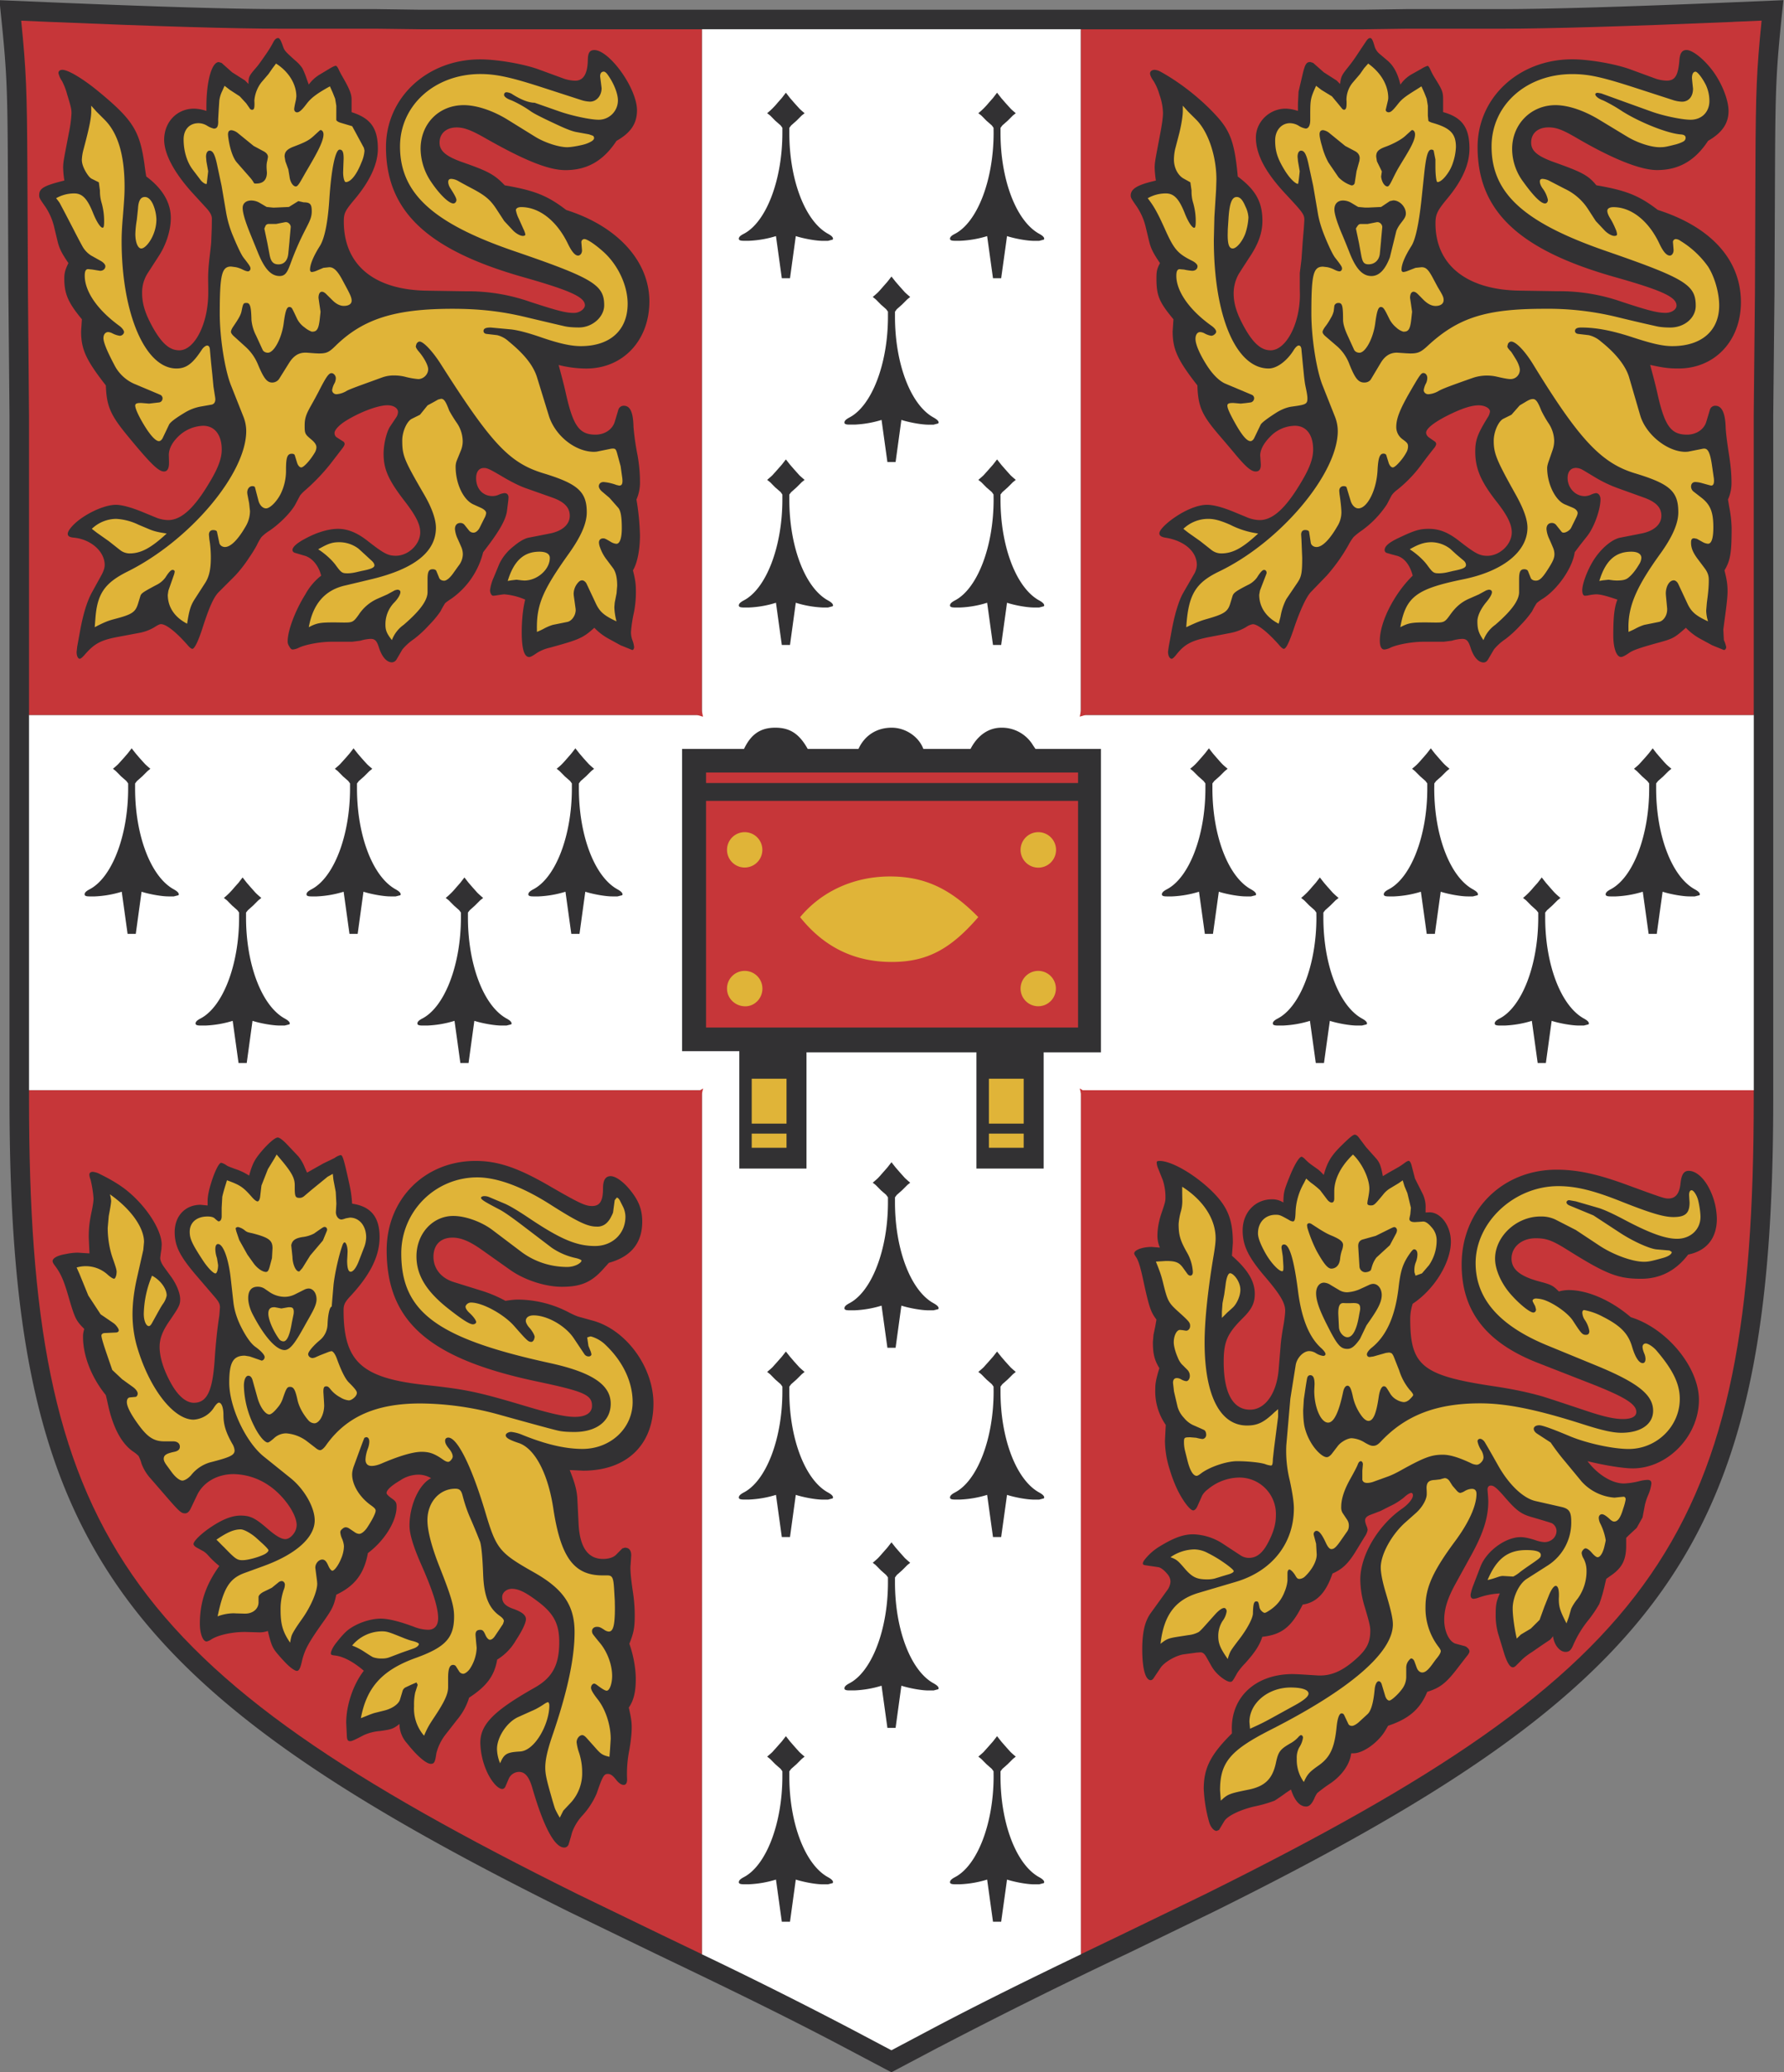 <svg xmlns="http://www.w3.org/2000/svg" width="107.675" height="125"><rect width="100%" height="100%" fill="#808080" stroke="none"/><defs><clipPath id="a"><path d="M0 0h595.276v558.425H0V0z"/></clipPath><clipPath id="b"><path d="M0 0h595.276v558.425H0V0z"/></clipPath></defs><g clip-path="url(#a)" transform="matrix(3.716 0 0 -3.716 -841.84 323.518)"><path d="M241.799 53.83a87.206 87.206 0 0 0 3.077 1.527l1.38.669c7.477 3.703 9.09 6.048 9.09 13.203v11.08l.02 1.984.009 2.092c.006 1.265.019 1.544.117 2.49l.019.183-.836-.035c-1.703-.072-2.993-.11-3.73-.11h-1.558l-.713-.01h-15.302l-.712.01h-1.56c-.736 0-2.026.038-3.73.11l-.834.035.018-.183c.099-.946.112-1.225.118-2.49l.009-2.092.018-1.985V69.23c0-7.156 1.614-9.5 9.09-13.205l1.38-.668c.959-.46 2.045-.98 3.078-1.526l.776-.41.776.41z" fill="#323133"/><path d="M255.03 69.363v6.091H244.1v11.132h-6.156V75.454h-10.928v-6.09h10.928V55.337a73.757 73.757 0 0 0 2.451-1.227l.628-.332.627.332c.816.432 1.66.845 2.452 1.226v14.026h10.927z" fill="#fff"/><path d="M244.082 69.392l.02-.086V55.338l.637.306 1.376.666c7.415 3.674 8.914 5.847 8.914 12.92v.133H244.13l-.048.029zm-17.066-.03v-.132c0-7.073 1.5-9.246 8.915-12.92l1.376-.666.637-.306.001 13.968.02.086-.049-.03h-10.9zm0 6.093l10.852-.001.095-.028-.019.095v11.065h-4.574l-.713.009h-1.556c-.742 0-2.036.038-3.744.11l-.468.02c.082-.815.094-1.148.1-2.338l.01-2.093.017-1.985v-4.854zm27.673 11.25c-1.708-.072-3.003-.11-3.744-.11h-1.555l-.716-.01h-4.573V75.522l-.019-.095.095.028h10.852v4.857l.02 1.983.008 2.093c.005 1.19.018 1.523.1 2.338l-.468-.02" fill="#c63639"/><path d="M235.618 81.137l.038-.143c.034-.128.06-.23.076-.304.12-.542.22-.685.485-.685.15 0 .275.084.313.21l.057.19a.09.09 0 0 0 .09.069c.104 0 .152-.106.157-.344a4.23 4.23 0 0 1 .067-.466c.025-.143.038-.282.038-.415a.68.68 0 0 0-.057-.297 3.97 3.97 0 0 0 .057-.583c0-.235-.044-.453-.114-.567.04-.158.048-.221.048-.358 0-.101-.01-.211-.03-.317a2.22 2.22 0 0 1-.05-.328c0-.044.008-.087.022-.128a.426.426 0 0 0 .029-.114c0-.026-.013-.048-.03-.048l-.19.077-.208.114a.955.955 0 0 0-.218.17c-.185-.166-.24-.191-.722-.323a.689.689 0 0 1-.21-.085c-.06-.043-.103-.067-.126-.067-.081 0-.121.132-.121.403 0 .2.02.389.056.529a1.064 1.064 0 0 1-.339.086c-.014 0-.063-.007-.145-.02l-.035-.003c-.028 0-.052.042-.052.092a.74.74 0 0 0 .06.206l.094.227a.799.799 0 0 0 .227.276c.095.08.18.129.248.142l.342.067c.203.04.324.147.324.288 0 .137-.092.23-.296.3l-.407.144c-.106.036-.23.098-.371.18-.227.134-.265.152-.32.152-.081 0-.127-.061-.127-.168 0-.17.109-.288.266-.288a.26.26 0 0 1 .095.019.322.322 0 0 0 .098.029c.043 0 .067-.025.067-.072l-.003-.042-.02-.161c-.015-.138-.104-.306-.303-.571l-.086-.114a1.307 1.307 0 0 0-.512-.751 1.06 1.06 0 0 1-.105-.075 1.472 1.472 0 0 1-.076-.134 1.653 1.653 0 0 0-.19-.227 1.81 1.81 0 0 0-.238-.22.922.922 0 0 1-.19-.17l-.095-.162a.091.091 0 0 0-.076-.048c-.084 0-.162.089-.21.238-.034.11-.064.143-.137.143a.698.698 0 0 1-.166-.03l-.133-.017h-.342c-.171 0-.412-.044-.522-.096a.277.277 0 0 0-.1-.03c-.023 0-.037.013-.062.059a.13.13 0 0 0-.021.076c0 .173.124.5.287.76a.99.99 0 0 0 .257.304c-.04.16-.143.287-.266.323l-.162.048c-.022.006-.038.025-.038.046 0 .049.077.117.219.19.185.099.372.153.52.153.159 0 .312-.062.487-.2.257-.201.326-.237.453-.237.203 0 .396.185.396.38 0 .13-.07.269-.251.504-.265.343-.344.52-.344.772 0 .156.048.355.107.444l.095.142a.168.168 0 0 1 .032.092c0 .063-.073.109-.172.109-.151 0-.438-.107-.668-.248-.114-.07-.191-.152-.191-.202 0-.031.014-.058.039-.073l.105-.067a.047.047 0 0 0 .02-.04c0-.014-.016-.044-.04-.074l-.19-.247a3.26 3.26 0 0 0-.398-.418.668.668 0 0 1-.095-.095l-.076-.143c-.068-.127-.248-.311-.418-.427a.722.722 0 0 1-.133-.105.826.826 0 0 1-.076-.133 2.04 2.04 0 0 0-.124-.2 2.124 2.124 0 0 0-.228-.294l-.266-.266c-.082-.082-.154-.241-.266-.59-.068-.21-.128-.332-.163-.332-.016 0-.043.02-.075.058-.188.215-.35.343-.435.343-.02 0-.056-.017-.106-.05a.736.736 0 0 0-.257-.094l-.351-.066c-.265-.051-.37-.108-.523-.285-.036-.042-.066-.067-.082-.067-.03 0-.051.048-.051.11l.01.09.047.256c.05.274.114.478.19.618l.162.294c.03.057.047.11.047.155 0 .219-.226.418-.503.443-.07.007-.097.025-.097.063 0 .049.078.143.182.223.19.144.44.247.599.247.096 0 .245-.04.427-.114l.209-.086a.57.57 0 0 1 .212-.048c.22 0 .436.2.7.656.12.205.172.354.172.488 0 .24-.115.387-.302.387a.608.608 0 0 1-.411-.181c-.096-.096-.146-.196-.146-.294l.003-.105v-.024c0-.09-.028-.138-.082-.138-.09 0-.22.128-.592.58-.278.337-.34.48-.352.817-.322.412-.402.586-.402.878l.013.196c-.223.268-.286.414-.286.66 0 .09.014.143.067.252-.113.166-.15.24-.18.37l-.048.2a1.015 1.015 0 0 1-.152.352c-.086.122-.095.139-.095.18 0 .112.076.155.409.238a1.65 1.65 0 0 0-.02.21c0 .056.007.109.029.227l.067.35a2 2 0 0 1 .04.306c0 .066-.011.112-.07.303a1.047 1.047 0 0 1-.084.219.37.37 0 0 0-.058.13c0 .033.024.052.065.052.095 0 .344-.15.6-.363.546-.452.658-.632.733-1.178a4.09 4.09 0 0 1 .028-.19c.262-.193.399-.424.399-.673 0-.197-.072-.426-.19-.61l-.19-.294a.58.58 0 0 1-.086-.315c0-.18.052-.342.18-.57.146-.255.27-.36.424-.36.25 0 .47.436.47.93v.068l-.002.172c0 .095.007.19.02.312.018.148.028.24.03.276l.009.228.002.15c0 .053-.028.107-.098.182l-.209.228c-.302.33-.468.639-.468.872 0 .288.208.505.485.505a.677.677 0 0 0 .201-.037v.065c0 .418.086.728.202.728l.045-.014.171-.152.21-.133.056-.057c0 .118.007.13.124.266.03.033.073.093.133.18.05.07.08.118.095.143.015.024.031.053.048.085.025.049.05.072.08.072.025 0 .046-.035.081-.138.023-.066.037-.082.2-.228a.605.605 0 0 0 .114-.124 1.41 1.41 0 0 0 .076-.19l.028-.075a.597.597 0 0 0 .19.17l.143.086c.053.032.09.049.106.049.011 0 .03-.023.046-.058.015-.034.04-.081.076-.143.101-.176.134-.261.134-.344V85.24c.31-.098.427-.26.427-.595 0-.243-.127-.52-.37-.811-.164-.195-.183-.233-.183-.37 0-.702.49-1.11 1.35-1.122l.637-.01a3.04 3.04 0 0 0 1.036-.17c.451-.147.583-.181.713-.181.044 0 .087.013.123.038.035.025.057.057.057.085 0 .133-.234.24-.998.457-1.567.444-2.233 1.074-2.233 2.113 0 .802.668 1.423 1.53 1.423.278 0 .705-.074.95-.163l.39-.143a.602.602 0 0 1 .204-.04c.132 0 .2.11.204.335.003.12.03.162.108.162.11 0 .28-.138.434-.352.156-.217.257-.461.257-.624 0-.216-.1-.366-.333-.498-.213-.324-.476-.475-.829-.475-.274 0-.664.156-1.309.523-.225.128-.34.17-.458.17-.168 0-.278-.097-.278-.247 0-.136.106-.225.385-.322.41-.143.511-.2.674-.371.484-.083.695-.167.998-.4.834-.263 1.351-.832 1.351-1.484 0-.634-.429-1.09-1.025-1.09a1.85 1.85 0 0 0-.45.058M253.347 81.137l.038-.143a7.36 7.36 0 0 0 .076-.304c.12-.542.22-.685.485-.685.15 0 .276.084.313.21l.057.19a.09.09 0 0 0 .09.069c.104 0 .159-.114.167-.344.003-.09.022-.244.057-.466.025-.16.038-.307.038-.44a.659.659 0 0 0-.057-.272l.019-.114a2.03 2.03 0 0 0 .04-.35c0-.406-.021-.527-.116-.686.039-.156.05-.23.05-.341 0-.071-.01-.174-.031-.334l-.038-.285.009-.171a.538.538 0 0 0 .038-.114c0-.026-.017-.048-.038-.048l-.19.077-.21.114a.977.977 0 0 0-.217.17c-.183-.162-.21-.177-.428-.237-.315-.086-.431-.127-.494-.171-.061-.043-.107-.066-.131-.066-.074 0-.126.143-.126.352 0 .303.018.46.067.579-.185.063-.278.086-.346.086a.742.742 0 0 1-.138-.02l-.043-.003c-.028 0-.044.033-.044.09 0 .093.066.28.153.435.119.213.315.389.465.418l.342.067c.204.04.325.147.325.288 0 .137-.09.228-.296.3l-.4.144a2.102 2.102 0 0 0-.38.18c-.1.06-.17.103-.208.124a.218.218 0 0 1-.104.029c-.084 0-.135-.062-.135-.163 0-.161.125-.295.276-.295.034 0 .066.008.096.02a.295.295 0 0 0 .087.029c.044 0 .075-.042.075-.101 0-.17-.106-.461-.22-.602l-.113-.143-.086-.114c-.031-.245-.271-.595-.513-.751a.672.672 0 0 1-.104-.075 1.472 1.472 0 0 1-.076-.134 1.737 1.737 0 0 0-.19-.227 1.81 1.81 0 0 0-.238-.22.893.893 0 0 1-.19-.17l-.095-.162c-.02-.033-.043-.05-.074-.05-.085 0-.163.09-.211.24-.035.11-.065.143-.138.143a.698.698 0 0 1-.166-.03l-.133-.017h-.332c-.18 0-.421-.044-.532-.096a.272.272 0 0 0-.1-.03c-.047 0-.073.05-.073.145 0 .3.232.759.534 1.054-.045.175-.137.29-.257.323a3.331 3.331 0 0 0-.171.048.051.051 0 0 0-.028.045c0 .06.067.12.218.192.269.128.349.152.5.152.172 0 .317-.058.497-.2.258-.201.329-.238.453-.238.203 0 .397.186.397.38 0 .132-.072.278-.251.505-.253.323-.342.534-.342.808 0 .184.036.283.2.55a.224.224 0 0 1 .039.1c0 .054-.086.1-.182.1-.101 0-.228-.036-.4-.114-.285-.131-.455-.254-.455-.33 0-.028.018-.058.047-.078l.096-.067a.05.05 0 0 0 .02-.04c0-.016-.018-.05-.04-.074a7.826 7.826 0 0 1-.19-.247 2.14 2.14 0 0 0-.398-.418.4.4 0 0 1-.096-.095l-.075-.143a1.607 1.607 0 0 0-.41-.427 1.08 1.08 0 0 1-.132-.105.82.82 0 0 1-.085-.133 2.882 2.882 0 0 0-.352-.494l-.257-.266c-.073-.076-.176-.296-.275-.59-.078-.23-.128-.332-.164-.332-.015 0-.042.02-.073.058-.185.21-.35.342-.431.342a.27.27 0 0 1-.111-.048.795.795 0 0 0-.256-.095l-.343-.066c-.285-.056-.4-.117-.532-.285-.033-.042-.061-.067-.075-.067-.034 0-.06.049-.06.116l.012.084.047.256c.049.27.118.494.19.618l.17.294a.319.319 0 0 1 .049.154c0 .219-.204.396-.513.444-.064.01-.096.034-.096.07 0 .044.074.128.19.216.202.152.425.247.582.247.106 0 .247-.037.436-.114l.208-.086a.57.57 0 0 1 .212-.048c.22 0 .436.2.7.656.12.206.17.353.17.489 0 .24-.11.386-.297.386a.567.567 0 0 1-.405-.181c-.103-.105-.158-.21-.158-.302l.007-.097.003-.051c0-.077-.026-.111-.083-.111-.072 0-.155.07-.32.266-.068.082-.156.186-.266.314-.29.337-.35.473-.361.817-.322.412-.402.586-.402.878l.013.196c-.231.277-.276.384-.276.658 0 .123.007.155.057.254-.113.166-.15.24-.18.37l-.048.2a1.024 1.024 0 0 1-.152.352c-.085.122-.095.139-.095.176 0 .099.095.163.333.223l.076.019a1.65 1.65 0 0 0-.02.21c0 .056.007.109.029.227l.066.35c.026.139.04.243.04.313a.943.943 0 0 1-.058.296.842.842 0 0 1-.095.219c-.037.053-.057.096-.057.125 0 .033.032.057.075.057a.23.23 0 0 0 .095-.03c.322-.176.672-.453.922-.732.216-.24.284-.438.333-.97.29-.216.4-.412.4-.72 0-.184-.06-.36-.191-.562a25.307 25.307 0 0 1-.19-.294.636.636 0 0 1-.086-.322c0-.172.052-.333.18-.562.143-.252.27-.361.42-.361.25 0 .476.43.476.904l-.002.094v.256l.028.228.019.276.019.228.008.127c0 .094-.02.12-.312.433-.322.346-.475.637-.475.907 0 .256.22.47.483.47a.672.672 0 0 0 .2-.037v.114l.01.199.058.247c.045.198.066.234.134.234l.046-.015.172-.152.208-.133.057-.057c.014.119.025.143.124.266.05.062.094.122.133.18l.095.143.057.085c.038.058.054.072.079.072.026 0 .043-.033.073-.138a.257.257 0 0 1 .085-.123l.124-.105c.1-.085.167-.21.209-.39a.559.559 0 0 0 .19.172l.152.085a.414.414 0 0 0 .1.048c.01 0 .027-.022.043-.057.022-.05.047-.097.076-.143.123-.197.133-.225.133-.358v-.193c.308-.085.428-.251.428-.592 0-.255-.117-.52-.362-.814-.162-.195-.19-.256-.19-.402 0-.671.505-1.077 1.359-1.09l.627-.01a3.04 3.04 0 0 0 1.036-.17c.44-.145.583-.181.716-.181.096 0 .177.054.177.118 0 .138-.23.245-.998.462-1.565.442-2.233 1.074-2.233 2.112 0 .803.67 1.424 1.537 1.424.273 0 .7-.074.943-.163l.39-.143a.593.593 0 0 1 .204-.04c.134 0 .184.084.204.335.009.112.044.162.116.162.1 0 .294-.157.435-.352.145-.2.247-.465.247-.638 0-.202-.106-.355-.332-.484-.213-.324-.476-.475-.83-.475-.27 0-.728.184-1.308.523-.228.133-.328.17-.454.17-.172 0-.282-.095-.282-.247 0-.136.102-.222.384-.322.45-.16.546-.213.675-.371.484-.083.695-.167.998-.4.867-.277 1.35-.813 1.35-1.498 0-.625-.424-1.076-1.012-1.076-.157 0-.24.01-.462.058M235.798 63.198c.083-.21.111-.312.123-.447l.02-.4c.014-.398.147-.597.398-.597.092 0 .167.024.21.066l.104.105.041.012c.067 0 .103-.043.103-.124l-.01-.154c-.009-.07.004-.217.037-.437.02-.13.03-.258.03-.384 0-.202-.016-.28-.087-.461.066-.188.104-.398.104-.574 0-.207-.034-.347-.113-.462.037-.164.047-.231.047-.323 0-.094-.013-.215-.038-.362a1.944 1.944 0 0 1-.038-.456l.001-.024c0-.06-.019-.09-.055-.09-.036 0-.079.028-.117.076-.058.075-.096.102-.14.102-.065 0-.085-.035-.183-.32a1.285 1.285 0 0 0-.228-.352.82.82 0 0 1-.17-.275 4.267 4.267 0 0 0-.058-.2.075.075 0 0 0-.057-.047l-.013-.001c-.156 0-.335.335-.519.97-.052.179-.118.258-.215.258a.186.186 0 0 1-.165-.106l-.057-.133c-.01-.023-.03-.038-.05-.038-.076 0-.192.138-.264.313a1.21 1.21 0 0 0-.093.437c0 .298.22.52.882.894.288.162.4.368.4.74 0 .295-.089.464-.343.656-.2.152-.317.209-.424.209-.09 0-.16-.06-.16-.136 0-.088.051-.143.175-.187.147-.052.211-.103.211-.17 0-.06-.062-.19-.163-.343a.879.879 0 0 0-.304-.313c-.045-.262-.168-.43-.456-.618a1.014 1.014 0 0 0-.19-.352l-.2-.256a.827.827 0 0 1-.142-.295c-.02-.145-.035-.171-.09-.171-.076 0-.23.134-.386.333a.468.468 0 0 0-.123.314c-.099-.078-.13-.09-.323-.115a.78.78 0 0 1-.256-.066c-.147-.077-.194-.098-.22-.098-.04 0-.053.02-.056.088l-.01.21c0 .287.113.622.286.845-.167.144-.333.232-.466.247-.056.006-.07.013-.07.034 0 .035.036.109.09.175.07.09.127.153.17.19.135.115.368.2.551.2.123 0 .305-.045.541-.133a.66.66 0 0 1 .227-.048c.105 0 .164.068.164.188 0 .172-.085.443-.277.876-.129.295-.188.49-.188.628 0 .329.155.67.35.769a.396.396 0 0 1-.212.057.535.535 0 0 1-.292-.095c-.14-.082-.219-.154-.219-.203 0-.018.03-.048.077-.082.074-.052.086-.071.086-.14 0-.235-.194-.55-.466-.753-.06-.333-.213-.534-.513-.675-.039-.18-.065-.233-.209-.437-.248-.35-.307-.458-.352-.655-.023-.102-.046-.145-.078-.145-.04 0-.124.063-.216.164-.08.086-.13.147-.152.18-.04.063-.062.124-.105.304a.403.403 0 0 0-.135-.023l-.14.004-.094.003c-.209 0-.43-.048-.543-.117a.23.23 0 0 0-.082-.038c-.062 0-.11.129-.11.288 0 .344.094.627.316.938a1.465 1.465 0 0 0-.18.17.357.357 0 0 1-.077.068l-.104.057c-.036.019-.058.042-.058.062 0 .05.14.182.305.289.182.118.327.172.46.172.156 0 .238-.041.433-.21.134-.117.226-.172.292-.172.046 0 .096.032.135.086a.242.242 0 0 1 .05.142c0 .182-.218.489-.458.647a1.038 1.038 0 0 1-.567.18c-.264 0-.492-.131-.592-.341l-.105-.22c-.025-.051-.055-.076-.09-.076-.062 0-.093.027-.309.276l-.247.285a.748.748 0 0 0-.152.247.597.597 0 0 1-.048.124.57.57 0 0 1-.095.076c-.19.135-.328.402-.408.789-.006.027-.015.069-.029.123-.232.285-.37.638-.37.945 0 .04.001.058.02.129-.136.137-.152.169-.258.532-.075.259-.124.369-.218.494-.025.032-.038.058-.038.074 0 .05.08.094.218.116a.941.941 0 0 0 .191.022l.19-.012-.012.26c0 .153.011.252.05.433.018.09.028.157.028.199a1.912 1.912 0 0 1-.048.305.265.265 0 0 0-.02.08c0 .03.02.047.058.047a.324.324 0 0 0 .124-.042c.166-.081.302-.164.408-.246.328-.257.585-.652.585-.896l-.005-.074a2.182 2.182 0 0 1-.019-.14c0-.041.024-.096.067-.154l.104-.143c.093-.126.153-.274.153-.373 0-.09-.019-.127-.172-.35-.115-.165-.162-.29-.162-.424 0-.172.07-.387.191-.601.112-.198.241-.306.365-.306.213 0 .304.189.338.695.017.264.042.502.076.722l.01.13c0 .059-.018.094-.096.184l-.285.332c-.272.318-.354.482-.354.708 0 .262.172.443.421.443l.114-.011v.075c0 .06.014.147.047.258.06.204.135.36.174.36a.265.265 0 0 0 .092-.046c.015-.01.073-.033.171-.067a.98.98 0 0 0 .19-.095c.045.165.08.239.152.333.123.158.262.285.312.285.03 0 .085-.041.154-.114l.18-.19a.669.669 0 0 0 .105-.181l.038-.085a61.903 61.903 0 0 0 .266.15l.18.087a.28.28 0 0 0 .098.048c.032 0 .05-.056.121-.371.048-.215.055-.261.067-.418.303-.043.446-.216.446-.542 0-.307-.15-.611-.475-.96-.088-.094-.11-.138-.11-.227 0-.84.293-1.105 1.345-1.216.647-.07.838-.11 1.615-.342.41-.123.643-.174.795-.174.18 0 .28.065.28.18 0 .177-.128.233-.885.393-1.76.37-2.45.972-2.45 2.132 0 .829.618 1.45 1.444 1.45.365 0 .691-.111 1.206-.41.478-.276.576-.322.686-.322.128 0 .178.082.178.288 0 .132.041.197.124.197.075 0 .191-.078.295-.2.157-.185.218-.335.218-.54 0-.343-.182-.568-.542-.667l-.085-.094c-.195-.221-.367-.295-.679-.295-.27 0-.61.11-.842.276l-.455.322c-.197.14-.34.2-.478.2-.195 0-.31-.117-.31-.312 0-.19.124-.346.332-.41l.427-.133a2.13 2.13 0 0 0 .41-.171c.104.016.153.02.211.02a1.8 1.8 0 0 0 .804-.2c.08-.042.138-.067.171-.077l.238-.066c.54-.151.98-.755.98-1.344 0-.672-.436-1.09-1.14-1.09l-.22.01zM252.33 63.34c.165-.218.398-.361.59-.361a1.2 1.2 0 0 1 .255.039.6.6 0 0 0 .127.019c.046 0 .065-.017.065-.06a.663.663 0 0 0-.049-.178.933.933 0 0 1-.057-.171l-.038-.2-.095-.17-.133-.124-.038-.038v-.128c0-.233-.069-.364-.257-.49l-.066-.047-.019-.076a2.336 2.336 0 0 0-.095-.333 2.014 2.014 0 0 0-.18-.265 1.735 1.735 0 0 1-.238-.39c-.039-.095-.069-.122-.13-.122-.095 0-.187.116-.203.255a.497.497 0 0 0-.047-.057l-.114-.076-.18-.124a1.146 1.146 0 0 1-.153-.114l-.104-.104c-.019-.02-.038-.03-.055-.03-.048 0-.097.083-.145.239l-.095.313a1.095 1.095 0 0 0-.038.307c0 .158.011.213.067.34a1.212 1.212 0 0 1-.342-.067.305.305 0 0 0-.083-.02c-.032 0-.05.022-.05.06 0 .02.017.086.037.14l.124.323c.096.25.405.478.651.478.06 0 .14-.016.243-.05a.52.52 0 0 1 .143-.031c.111 0 .198.08.198.183a.146.146 0 0 1-.076.124c-.015.007-.13.042-.342.104-.159.047-.238.106-.418.314-.13.15-.18.193-.229.193-.036 0-.056-.023-.056-.067l.01-.126.003-.058c0-.265-.079-.516-.269-.864l-.267-.485c-.126-.23-.18-.404-.18-.58 0-.191.083-.36.19-.388l.143-.038a.106.106 0 0 0 .047-.03c.02-.018.03-.038.03-.054 0-.021-.018-.052-.049-.087l-.17-.22c-.166-.213-.268-.29-.467-.351-.114-.28-.3-.44-.636-.551l-.038-.066c-.114-.2-.364-.381-.525-.381h-.036c-.02-.174-.145-.354-.332-.484a2.62 2.62 0 0 1-.219-.161.434.434 0 0 1-.047-.086c-.043-.094-.082-.133-.135-.133-.102 0-.186.095-.245.276a3.293 3.293 0 0 1-.086-.057 3.093 3.093 0 0 0-.18-.124 2.172 2.172 0 0 0-.333-.095c-.233-.055-.434-.154-.484-.237l-.086-.143-.039-.016c-.046 0-.1.064-.123.149a2.37 2.37 0 0 0-.086.534c0 .337.112.557.458.9l-.002.083c0 .524.401.88.99.88l.094-.003.323-.02h.031c.174 0 .335.067.511.21.232.19.3.307.3.52 0 .067-.019.145-.09.383a1.55 1.55 0 0 0-.072.446c0 .392.29.88.68 1.15.1.07.175.16.175.216 0 .022-.012.039-.026.039-.025 0-.069-.026-.12-.074a1.06 1.06 0 0 0-.23-.143l-.15-.076-.173-.066c-.052-.021-.078-.05-.078-.086 0-.021.007-.05.021-.086a.214.214 0 0 0 .02-.07.28.28 0 0 0-.048-.11l-.133-.218c-.13-.215-.224-.306-.39-.38-.106-.313-.259-.472-.484-.504-.179-.361-.337-.488-.656-.523-.044-.138-.12-.255-.285-.437a1.02 1.02 0 0 1-.123-.152c-.074-.134-.08-.142-.115-.142-.044 0-.144.064-.218.142a.592.592 0 0 0-.085.114l-.086.153c-.028.048-.056.07-.092.07l-.06-.004-.209-.028c-.13-.018-.318-.126-.38-.22l-.114-.17c-.012-.018-.029-.03-.046-.03-.085 0-.137.19-.137.5 0 .273.042.454.135.585l.267.37a.266.266 0 0 1 .057.145.192.192 0 0 1-.048.12c-.056.068-.11.109-.152.115l-.199.029c-.037.005-.05.013-.05.029 0 .017.011.04.031.065a.9.9 0 0 0 .237.21c.235.144.39.2.55.2a.93.93 0 0 0 .495-.162l.276-.181a.246.246 0 0 1 .132-.04c.128 0 .224.077.314.249.087.166.126.3.126.44a.592.592 0 0 1-.61.615.81.81 0 0 1-.494-.19.32.32 0 0 1-.095-.105l-.076-.171c-.018-.041-.045-.067-.068-.067-.048 0-.156.138-.246.314a2.187 2.187 0 0 0-.133.342 1.56 1.56 0 0 0-.08.475l.013.257a.955.955 0 0 0-.17.588c0 .086.012.153.066.333-.08.133-.105.232-.105.424l.01.118.028.133.02.114c-.092.12-.119.2-.21.617-.05.236-.082.339-.123.4-.019.027-.028.047-.028.057 0 .055.132.105.283.105l.134-.011a.472.472 0 0 0-.04.193c0 .117.024.247.07.378.05.145.06.185.06.232a.89.89 0 0 1-.042.29l-.076.19a.268.268 0 0 0-.024.098c0 .019.012.026.047.026.187 0 .542-.201.823-.465.277-.263.367-.475.367-.866l-.015-.208c.258-.226.371-.415.371-.618 0-.15-.048-.248-.19-.39-.257-.254-.315-.386-.315-.714 0-.505.15-.777.428-.777.246 0 .434.265.465.655l.03.362c.006.093.022.207.046.342.016.085.03.199.03.247 0 .129-.085.269-.334.56-.266.312-.357.499-.357.744 0 .29.202.505.476.505a.331.331 0 0 0 .185-.052c.004.166.011.196.105.428.074.184.153.314.19.314.013 0 .033-.014.057-.038a.778.778 0 0 1 .124-.105l.094-.067a.816.816 0 0 0 .086-.085c.06.213.12.313.294.484.133.13.183.17.21.17.02 0 .044-.016.066-.046l.114-.152.161-.181c.062-.068.085-.127.115-.294l.095.057.152.086c.027.015.065.04.113.076.027.019.048.029.061.029.015 0 .033-.028.044-.067l.057-.22.124-.246a.487.487 0 0 0 .048-.245v-.06l.063.003c.186 0 .348-.221.348-.477 0-.338-.269-.776-.62-1.007a.78.78 0 0 1-.04-.253c0-.755.198-.914 1.36-1.087.29-.043.55-.097.778-.162.038-.01.288-.092.752-.247.257-.085.43-.123.562-.123.142 0 .22.04.22.115 0 .129-.19.247-.773.474l-.827.323c-.84.328-1.237.84-1.237 1.597 0 .879.66 1.539 1.541 1.539.332 0 .655-.068 1.121-.238.601-.22.631-.23.697-.23.115 0 .18.08.196.249.016.142.054.2.133.2.117 0 .243-.11.333-.286a1.12 1.12 0 0 0 .124-.493c0-.314-.166-.52-.466-.58-.2-.263-.455-.393-.765-.393-.378 0-.566.074-1.21.478-.233.145-.33.18-.5.18-.228 0-.394-.14-.394-.331 0-.174.14-.288.456-.372.188-.05.216-.063.313-.161a.618.618 0 0 0 .158.023c.31 0 .69-.166 1.011-.441.586-.181 1.106-.812 1.106-1.342 0-.587-.508-1.112-1.075-1.112-.153 0-.459.049-.734.117" fill="#323133"/><path d="M236.558 76.974a1.017 1.017 0 0 0-.035.23l.006.074.03.152.01.123c0 .132-.024.226-.068.286l-.114.152a.68.68 0 0 0-.095.18.261.261 0 0 0-.019.082c0 .042.026.068.068.068.026 0 .036-.004.122-.055a.209.209 0 0 1 .093-.033c.056 0 .088.093.088.254 0 .183-.018.285-.058.331l-.142.161-.123.104c-.03.026-.05.06-.05.083 0 .042.031.07.077.07a.813.813 0 0 0 .21-.048l.043-.01c.04 0 .054.023.054.08l-.002.034-.028.2-.057.21c-.019.067-.029.077-.072.077l-.024-.002-.237-.048-.038-.003c-.31 0-.64.263-.74.593l-.19.617c-.06.191-.202.371-.457.58a.431.431 0 0 1-.19.104l-.172.02c-.03.003-.05.021-.05.047 0 .04.035.057.117.057l.313-.029c.115-.01.287-.054.514-.133.284-.097.475-.14.637-.14.475 0 .76.258.76.688 0 .294-.154.626-.39.84-.133.12-.266.21-.313.21a.05.05 0 0 1-.049-.05l.01-.123.001-.01c0-.048-.028-.085-.065-.085-.048 0-.102.063-.164.191-.18.373-.465.596-.76.596-.05 0-.085-.02-.085-.05a.5.5 0 0 1 .047-.138l.076-.17a.334.334 0 0 0 .031-.088c0-.012-.018-.022-.04-.022-.044 0-.114.04-.162.09l-.142.152-.124.19c-.099.152-.179.221-.389.333-.118.062-.194.104-.228.123a.252.252 0 0 1-.118.038c-.034 0-.05-.016-.05-.049 0-.03.011-.067.035-.103.07-.109.098-.163.098-.19 0-.03-.022-.057-.05-.057-.073 0-.227.15-.362.352a.975.975 0 0 0-.17.533c0 .41.297.711.701.711.207 0 .471-.087.714-.237l.446-.276c.155-.096.384-.17.52-.17.06 0 .185.021.278.046.042.012.08.028.114.048.027.015.045.037.045.053 0 .02-.01.037-.026.042l-.057.02-.209.038c-.054.01-.14.041-.256.094-.25.115-.41.194-.475.238a1.838 1.838 0 0 1-.314.18c-.077.026-.125.061-.125.09 0 .028.015.043.042.043a.202.202 0 0 0 .102-.038c.14-.087.261-.132.352-.132l.408-.143c.203-.07.5-.133.632-.133.173 0 .313.14.313.314 0 .111-.067.28-.166.417-.022.031-.045.05-.064.05-.038 0-.059-.028-.059-.078l.01-.076.014-.114c0-.123-.083-.219-.188-.219a.525.525 0 0 0-.15.028l-.617.2c-.518.168-.757.22-1.017.22-.739-.002-1.302-.509-1.302-1.176 0-.757.531-1.244 1.844-1.695 1.291-.442 1.472-.55 1.472-.883 0-.19-.193-.36-.409-.36-.087 0-.164.005-.227.018-.044.01-.26.06-.646.152-.39.093-.745.133-1.183.133-.932 0-1.449-.163-1.896-.599-.11-.109-.149-.126-.278-.126l-.063.003-.134.01h-.017c-.112 0-.194-.053-.268-.172l-.16-.256a.137.137 0 0 0-.11-.057c-.085 0-.137.064-.233.294a.79.79 0 0 1-.2.285l-.19.172c-.03.027-.048.054-.048.072 0 .021.014.052.04.09.09.131.121.19.132.246.025.126.03.133.081.133.058 0 .075-.059.08-.276a.694.694 0 0 1 .076-.256l.105-.228c.013-.029.047-.048.086-.048.098 0 .223.231.256.475.027.204.05.267.092.267a.05.05 0 0 0 .041-.019c.01-.014.038-.072.085-.172a.383.383 0 0 1 .124-.142.394.394 0 0 1 .114-.067h.011c.077 0 .104.05.122.23l.01.093-.02.133-.013.092c0 .062.021.1.056.1.021 0 .047-.015.071-.04l.096-.095c.062-.063.126-.095.188-.095.08 0 .127.032.127.084 0 .046-.018.091-.088.221l-.066.123c-.077.142-.137.2-.208.2l-.096-.01-.114-.048a.243.243 0 0 0-.074-.02c-.017 0-.03.015-.03.037 0 .085.055.22.161.387.075.12.128.377.152.746.032.496.098.817.168.817.047 0 .065-.04.065-.145l-.005-.13-.003-.092c0-.088.02-.16.043-.16.081 0 .177.121.254.318a.565.565 0 0 1 .05.194l-.01.044-.19.351-.192.057c-.034.011-.058.026-.066.043V85.345l-.019.113-.038.096-.047.105c-.208-.114-.307-.188-.38-.286-.075-.099-.117-.136-.154-.136-.025 0-.046.022-.046.05 0 .022.01.074.028.152l.007.055c0 .203-.125.405-.33.535l-.057-.076-.066-.095-.114-.133a.559.559 0 0 1-.115-.299l.001-.015.001-.035c0-.078-.009-.098-.044-.098l-.024.01-.066.095-.105.114-.16.104-.087.067-.038-.085a.499.499 0 0 1-.047-.153l-.01-.152-.009-.16.001-.029c0-.083-.02-.116-.07-.116a.35.35 0 0 0-.112.048.272.272 0 0 1-.138.04c-.147 0-.242-.103-.242-.263 0-.19.055-.372.153-.498l.123-.162c.033-.044.096-.08.1-.057l.023.2-.029.161-.006.073c0 .061.022.1.058.1.053 0 .085-.06.12-.22l.075-.352.076-.446a1.76 1.76 0 0 1 .115-.38c.075-.18.13-.29.161-.333.105-.135.117-.154.117-.184 0-.023-.019-.044-.04-.044-.02 0-.05.01-.086.028a.449.449 0 0 1-.114.04l-.075.01c-.152 0-.184-.132-.184-.766 0-.388.082-.912.183-1.164l.2-.504a.638.638 0 0 0 .047-.236c0-.694-.919-1.78-1.929-2.282-.375-.187-.495-.365-.522-.779l-.01-.124c.153.08.216.105.323.133.283.074.337.11.38.247l.038.124c.014.046.038.063.257.18a.398.398 0 0 1 .151.124c.05.08.088.122.114.122.023 0 .036-.01.036-.03l-.007-.035-.095-.27-.01-.068c0-.2.11-.365.314-.47.034.221.057.296.124.4l.171.265c.063.1.09.22.09.407 0 .106-.009.216-.024.296l-.007.076c0 .048.026.076.068.076.033 0 .06-.01.063-.028l.038-.18c.008-.039.047-.067.092-.067.092 0 .211.118.335.333a.493.493 0 0 1 .071.251l-.014.128-.028.143-.003.028c0 .061.035.105.084.105.022 0 .04-.008.042-.019l.057-.219c.02-.072.07-.123.123-.123.064 0 .174.11.238.237a.856.856 0 0 1 .086.39c0 .202.021.26.095.26.024 0 .043-.009.047-.023l.038-.123c.014-.045.042-.076.068-.076.04 0 .146.116.218.238a.184.184 0 0 1 .028.088c0 .041-.027.081-.086.13-.099.082-.105.095-.105.22 0 .118.02.181.105.331.046.081.087.157.124.228.12.235.162.295.207.295.036 0 .07-.039.07-.083a.188.188 0 0 0-.02-.079.329.329 0 0 1-.04-.113c0-.037.032-.067.071-.067a.37.37 0 0 1 .168.056c.026.015.114.05.266.105l.314.114a.554.554 0 0 0 .19.03.753.753 0 0 0 .171-.02 1.26 1.26 0 0 1 .218-.039c.086 0 .162.075.162.16 0 .062-.065.186-.153.288-.032.037-.048.066-.048.085l.011.038c.012.023.032.038.051.038.063 0 .214-.16.347-.37.82-1.289 1.112-1.6 1.663-1.768.56-.17.705-.3.705-.633 0-.18-.092-.393-.296-.678-.413-.579-.514-.813-.514-1.194l.001-.07c.047.02.082.036.104.048a.793.793 0 0 0 .153.066l.237.048c.071.014.135.105.135.194l-.002.024-.029.21-.002.027a.28.28 0 0 0 .088.2c.015.013.033.02.05.02.026 0 .058-.025.073-.058l.152-.323c.063-.132.136-.194.333-.285M228.898 83.863c-.069 0-.105-.06-.112-.19l-.019-.18a1.666 1.666 0 0 1-.024-.23c0-.136.041-.236.096-.236.061 0 .156.115.204.247a.64.64 0 0 1 .042.223.663.663 0 0 1-.042.214c-.035.097-.088.152-.145.152" fill="#e0b438"/><path d="M228.026 85.345l.001-.083c0-.117-.028-.258-.124-.62a.77.77 0 0 1-.029-.173c0-.064.024-.133.076-.217.031-.049.06-.082.086-.094l.114-.057.018-.134a.665.665 0 0 1 .03-.209c.025-.094.038-.19.038-.284 0-.08-.006-.11-.024-.11-.036 0-.099.097-.157.242-.092.23-.174.315-.304.315a.593.593 0 0 1-.295-.078 1.07 1.07 0 0 0 .057-.075l.086-.162.133-.256c.091-.178.146-.279.161-.304a.415.415 0 0 1 .133-.134l.152-.085c.046-.025.078-.06.078-.088 0-.042-.035-.074-.082-.074h-.006l-.123.02-.069.007c-.038 0-.055-.034-.055-.106 0-.257.205-.554.561-.814.043-.03.077-.076.077-.1 0-.033-.033-.062-.07-.062a.383.383 0 0 0-.12.04.165.165 0 0 1-.067.02c-.047 0-.077-.04-.077-.098 0-.067.054-.202.172-.426a.663.663 0 0 1 .323-.314l.427-.18a.063.063 0 0 0 .038-.057c0-.035-.025-.064-.057-.067l-.085-.01-.076-.009-.124.01h-.018c-.059 0-.084-.012-.084-.042 0-.048.053-.166.14-.31.102-.17.191-.267.245-.267.023 0 .045.02.06.048l.104.218c.018.04.104.105.247.191a.76.76 0 0 0 .266.104l.171.03c.045.006.068.038.068.09l-.002.023-.028.18-.019.2-.019.18-.019.21c-.002.053-.017.077-.047.077-.023 0-.062-.03-.086-.068-.149-.228-.253-.304-.412-.304-.507 0-.89.891-.89 2.07 0 .102.006.233.02.391.024.301.028.377.028.49 0 .51-.107.87-.324 1.087l-.133.133-.085.095zM229.252 78.4c-.133.02-.195.034-.275.066l-.181.076a.953.953 0 0 1-.364.096.58.58 0 0 1-.396-.162l.086-.066.19-.134.18-.142a.255.255 0 0 1 .157-.057c.185 0 .348.087.603.323M232.91 76.67a.535.535 0 0 0 .19.247c.266.228.389.397.389.532V77.658c0 .122.02.162.084.162.029 0 .052-.01.059-.028l.047-.115c.012-.026.043-.043.08-.043.037 0 .09.043.139.11l.095.133a.307.307 0 0 1 .069.185.306.306 0 0 1-.021.11 7.37 7.37 0 0 1-.067.151.457.457 0 0 0-.04.15c0 .061.033.098.086.098a.085.085 0 0 0 .068-.029l.076-.095a.093.093 0 0 1 .072-.033c.035 0 .075.033.099.08l.076.153a.22.22 0 0 1 .03.085c0 .03-.031.06-.087.086l-.124.056c-.162.076-.285.338-.285.61a.27.27 0 0 0 .02.103l.066.162a.396.396 0 0 1 .029.152.538.538 0 0 1-.095.294 2.194 2.194 0 0 0-.124.2c-.056.15-.085.192-.132.192l-.048-.012-.067-.038-.105-.057-.123-.152-.133-.066c-.08-.04-.155-.209-.155-.35 0-.246.028-.315.354-.876.127-.217.193-.405.193-.543 0-.39-.348-.667-1.048-.835l-.437-.104c-.321-.077-.512-.298-.58-.675.133.07.186.078.422.078l.14-.002h.02c.128 0 .145.01.227.124a.71.71 0 0 0 .313.265l.152.067.123.067.038.01c.034 0 .053-.014.053-.039 0-.037-.035-.099-.091-.16a.505.505 0 0 1-.152-.369c0-.092.023-.146.105-.25" fill="#e0b438"/><path d="M231.713 78.144c.109-.07.22-.169.285-.258.09-.123.104-.132.193-.132.039 0 .085.006.139.018l.086.02c.156.03.21.054.21.092 0 .023-.018.052-.05.079l-.103.095-.104.095a.52.52 0 0 1-.313.106c-.115 0-.182-.022-.343-.115M234.791 77.63l.057.01.086.01.085-.01.042-.003c.212 0 .414.18.414.367 0 .065-.06.101-.168.101-.256 0-.416-.148-.516-.475M254.287 76.974a.642.642 0 0 0-.03.175l.011.13c.024.177.031.262.031.37 0 .07-.02.125-.069.19l-.114.152c-.074.1-.105.174-.105.26 0 .054.014.072.052.072l.043-.009.086-.048a.216.216 0 0 1 .094-.032c.058 0 .087.09.087.267 0 .247-.048.366-.19.478l-.134.104a.107.107 0 0 0-.038.078c0 .046.027.075.07.075a.447.447 0 0 0 .111-.019l.105-.029.04-.01c.032 0 .047.026.047.08l-.002.034-.029.2c-.029.208-.064.286-.125.286h-.017l-.247-.049-.042-.003c-.296 0-.646.281-.737.593l-.18.617c-.055.185-.215.388-.457.58a.452.452 0 0 1-.199.104l-.17.02c-.032.003-.053.022-.053.046 0 .04.033.058.103.058.241 0 .5-.049.842-.162.313-.102.483-.14.635-.14.476 0 .762.25.762.66 0 .206-.074.464-.18.63a1.516 1.516 0 0 1-.448.418.146.146 0 0 1-.075.03.048.048 0 0 1-.048-.049l.01-.124v-.01c0-.047-.028-.085-.06-.085-.054 0-.108.062-.169.191-.174.371-.456.595-.747.595-.064 0-.1-.023-.1-.06 0-.03.017-.075.05-.127.03-.048.058-.106.085-.17a.26.26 0 0 0 .023-.082c0-.019-.015-.028-.043-.028-.043 0-.113.04-.16.09l-.143.152-.123.19a.912.912 0 0 1-.38.333l-.238.123a.283.283 0 0 1-.122.038c-.03 0-.045-.014-.045-.042 0-.03.015-.069.043-.11a.478.478 0 0 0 .088-.189c0-.033-.02-.058-.047-.058-.067 0-.187.12-.354.352a.897.897 0 0 0-.18.533c0 .401.306.711.704.711.203 0 .46-.085.711-.237l.456-.276c.163-.098.384-.17.522-.17.075 0 .097.003.267.046.05.014.091.03.123.048a.069.069 0 0 1 .035.056c0 .037-.023.054-.083.058-.21.016-.65.19-.94.371a2.56 2.56 0 0 1-.314.18c-.078.027-.13.07-.13.101 0 .014.016.023.041.023l.056-.01.414-.15.4-.144c.194-.07.497-.133.637-.133.18 0 .305.125.305.305a.615.615 0 0 1-.06.265c-.058.113-.134.21-.165.21-.037 0-.058-.038-.058-.103l.004-.05.013-.122c0-.129-.07-.212-.18-.212a.543.543 0 0 0-.156.03l-.617.2c-.536.173-.746.218-1.009.218-.747 0-1.31-.504-1.31-1.175 0-.758.52-1.233 1.853-1.695 1.295-.448 1.463-.55 1.463-.892 0-.196-.183-.352-.413-.352-.085 0-.16.006-.223.02a31.16 31.16 0 0 0-.646.151 4.721 4.721 0 0 1-1.182.133c-.942 0-1.395-.144-1.887-.599-.114-.106-.16-.126-.287-.126l-.065.003-.149.01c-.114 0-.199-.055-.268-.172l-.153-.256c-.02-.036-.062-.057-.109-.057-.098 0-.15.065-.242.294a.73.73 0 0 1-.19.285l-.2.172c-.03.025-.047.051-.047.07 0 .018.016.05.047.091.03.038.058.083.086.133a.395.395 0 0 1 .048.114l.01.085c.006.028.034.048.066.048.063 0 .075-.042.076-.276 0-.06.025-.148.075-.256l.104-.228c.014-.029.048-.048.087-.048.098 0 .223.231.256.475.027.203.05.267.091.267.04 0 .056-.024.137-.19a.444.444 0 0 1 .114-.143.283.283 0 0 1 .114-.067h.01c.08 0 .105.048.123.23l.01.093-.019.133-.014.092c0 .062.022.1.057.1.021 0 .046-.015.071-.04l.094-.095c.064-.063.13-.096.192-.096.081 0 .131.036.131.094 0 .048-.01.071-.095.212l-.066.123c-.084.161-.123.2-.198.2l-.097-.01-.123-.048a.27.27 0 0 0-.075-.02c-.017 0-.03.016-.03.037 0 .087.056.22.162.387.065.103.12.358.162.746l.047.447c.03.273.06.37.114.37.02 0 .036-.008.038-.019l.028-.142v-.114c0-.139.015-.252.033-.252.041 0 .1.048.157.128a.654.654 0 0 1 .096.19.904.904 0 0 1 .047.25c0 .22-.092.313-.389.396-.03.01-.05.02-.058.03l-.009.084v.162l-.019.113-.038.096-.047.105-.077-.049c-.194-.12-.24-.157-.304-.237-.086-.109-.117-.135-.152-.135-.026 0-.047.017-.047.04l.038.161.003.03c0 .207-.117.41-.326.56l-.067-.076-.066-.095-.114-.133a.443.443 0 0 1-.106-.282l.002-.032v-.03c0-.076-.012-.102-.046-.102l-.02.01-.077.094-.095.114-.17.104-.087.067c-.09-.2-.095-.22-.095-.476v-.08c0-.086-.028-.138-.074-.138a.297.297 0 0 0-.116.047.285.285 0 0 1-.14.04c-.139 0-.24-.118-.24-.279 0-.174.037-.293.153-.482.074-.123.172-.224.218-.224.005 0 .017.09.028.205l-.028.161-.007.073c0 .061.022.1.057.1.054 0 .086-.06.121-.22l.076-.352.076-.446c.02-.12.06-.248.114-.38.074-.18.13-.29.161-.333.105-.135.117-.154.117-.184 0-.023-.019-.044-.04-.044-.02 0-.05.01-.086.028a.449.449 0 0 1-.114.04l-.069.008c-.158 0-.189-.126-.189-.756 0-.395.081-.918.182-1.172l.2-.504a.639.639 0 0 0 .047-.237c0-.695-.939-1.806-1.929-2.28-.385-.186-.499-.379-.532-.904.165.078.231.104.333.133.28.08.34.118.38.247l.038.124c.016.053.052.08.246.18a.386.386 0 0 1 .153.124c.05.081.087.122.112.122.027 0 .043-.018.043-.049l-.004-.016-.104-.27-.012-.068c0-.199.112-.366.316-.47l.03.114a.968.968 0 0 0 .094.285l.18.266c.066.097.078.16.078.405l-.012.298-.005.077c0 .05.023.076.066.076.034 0 .06-.012.063-.029l.028-.18c.007-.039.046-.067.094-.067.091 0 .21.117.335.333a.431.431 0 0 1 .068.227c0 .06-.014.192-.03.295l-.005.056c0 .047.028.077.073.077.023 0 .042-.008.046-.019l.066-.219c.022-.073.073-.123.125-.123.146 0 .296.298.312.617.01.201.035.272.096.272.023 0 .042-.01.046-.025l.038-.123c.014-.045.042-.076.068-.076.024 0 .073.042.132.114a.783.783 0 0 1 .085.124.201.201 0 0 1 .03.1c0 .047-.01.061-.087.118a.244.244 0 0 0-.104.2c0 .137.058.286.228.58.154.266.176.296.213.296.036 0 .063-.035.063-.08a.213.213 0 0 0-.019-.084.333.333 0 0 1-.039-.113c0-.037.033-.067.075-.067a.38.38 0 0 1 .172.056c.041.023.127.058.257.105.177.064.285.102.323.114a.723.723 0 0 0 .361.01c.11-.026.183-.039.22-.039a.15.15 0 0 1 .153.151c0 .037-.027.11-.059.163-.049.08-.078.126-.086.134-.042.043-.058.067-.058.084l.01.04c.012.022.032.037.053.037.076 0 .223-.153.356-.37.746-1.217 1.105-1.602 1.653-1.768.571-.173.705-.294.705-.634 0-.18-.095-.399-.296-.677-.38-.527-.514-.836-.514-1.186l.001-.078c.047.02.081.036.104.048a.824.824 0 0 0 .152.066l.238.048c.074.015.134.104.134.2v.018l-.02.21-.002.032c0 .118.058.215.13.215.025 0 .056-.024.072-.058l.151-.323c.063-.132.135-.194.333-.285M246.497 83.493l-.01-.152-.002-.093c0-.155.024-.221.082-.221.063 0 .16.118.206.247a.978.978 0 0 1 .049.258.465.465 0 0 1-.05.179c-.043.104-.086.152-.14.152-.08 0-.12-.104-.135-.37" fill="#e0b438"/><path d="M245.756 85.345v-.083c0-.087-.026-.247-.067-.402l-.057-.218a.812.812 0 0 1-.02-.173c0-.134.066-.259.163-.31l.104-.058.019-.134a.637.637 0 0 1 .029-.209c.026-.095.039-.19.039-.285 0-.08-.007-.11-.025-.11-.035 0-.1.098-.156.243-.092.23-.174.315-.304.315a.593.593 0 0 1-.295-.078c.099-.127.16-.235.276-.493.15-.337.209-.405.446-.523.052-.026.087-.06.087-.088 0-.045-.034-.074-.087-.074a.932.932 0 0 0-.133.02l-.07.006c-.037 0-.054-.033-.054-.108 0-.252.215-.558.57-.81.048-.034.077-.07.077-.097 0-.015-.011-.032-.03-.046a.085.085 0 0 0-.05-.02.34.34 0 0 0-.111.04.164.164 0 0 1-.07.02c-.045 0-.075-.044-.075-.11 0-.088.065-.24.174-.414.1-.16.21-.27.313-.314l.428-.18a.062.062 0 0 0 .038-.055.071.071 0 0 0-.057-.069l-.076-.01-.086-.009-.113.01h-.02c-.06 0-.083-.012-.083-.043 0-.046.044-.14.14-.31.105-.182.179-.266.235-.266.023 0 .046.02.06.048l.105.218c.014.03.099.096.247.191.089.057.18.093.265.104.228.031.248.041.248.136 0 .033-.01.096-.03.187-.01.048-.02.115-.028.2l-.018.18-.02.21c-.002.051-.017.078-.046.078-.02 0-.052-.029-.077-.069-.112-.182-.277-.304-.41-.304-.53 0-.891.846-.891 2.088l.009.373.028.446.005.16c0 .381-.133.776-.327.971l-.134.133-.085.095zM246.98 78.4a1.415 1.415 0 0 0-.454.142c-.157.069-.257.096-.357.096a.585.585 0 0 1-.404-.162l.085-.066.19-.134.18-.142a.259.259 0 0 1 .16-.057c.187 0 .344.085.6.323M250.64 76.67a.535.535 0 0 0 .19.247c.264.228.388.397.388.532V77.658c0 .122.021.162.084.162.028 0 .051-.01.06-.028l.046-.115c.011-.025.043-.042.081-.042.067 0 .116.05.233.242.05.082.07.134.07.187a.277.277 0 0 1-.023.107 5.029 5.029 0 0 1-.066.152.462.462 0 0 0-.04.15c0 .061.032.098.086.098a.088.088 0 0 0 .068-.029l.076-.095c.017-.02.021-.033.05-.033.034 0 .097.033.121.08l.075.153c.02.038.03.068.03.086 0 .031-.03.065-.077.085l-.133.056c-.155.067-.285.335-.285.59 0 .028.01.07.03.123l.056.162a.466.466 0 0 1 .028.158.533.533 0 0 1-.095.288 1.842 1.842 0 0 0-.114.2c-.055.141-.088.188-.135.188-.033 0-.065-.012-.12-.046l-.096-.057-.134-.152-.133-.066c-.079-.04-.155-.212-.155-.356 0-.206.045-.316.355-.87.131-.234.193-.409.193-.54 0-.388-.394-.706-1.038-.838-.77-.157-.938-.284-1.027-.779.133.07.186.078.421.078l.14-.002h.022c.126 0 .144.01.225.124.093.131.186.21.314.265l.152.067.123.067.038.01c.034 0 .053-.014.053-.04 0-.032-.03-.088-.09-.16-.093-.112-.146-.227-.146-.314 0-.127.02-.19.098-.304" fill="#e0b438"/><path d="M249.442 78.144c.109-.07.22-.169.285-.258.09-.123.104-.132.194-.132a.68.68 0 0 1 .139.018l.085.02c.162.032.21.054.21.098 0 .025-.014.052-.04.073l-.113.095-.104.095a.512.512 0 0 1-.3.106c-.118 0-.214-.032-.356-.115M252.52 77.63l.057.01.095.01.076-.01.052-.003c.096 0 .146.011.185.04.06.045.12.118.181.22a.22.22 0 0 1 .038.107c0 .064-.059.101-.163.101-.26 0-.42-.146-.52-.475M235.637 57.554l.057.114.133.142a.708.708 0 0 1 .173.492c0 .098-.017.204-.05.306a.783.783 0 0 0-.04.17c0 .06.046.116.092.116.019 0 .045-.017.072-.048l.143-.16c.087-.1.117-.119.227-.144l.01.133.01.157c0 .226-.084.481-.21.641-.076.097-.11.156-.11.19 0 .035.025.067.052.067.009 0 .023-.007.04-.019.09-.068.138-.096.163-.096.046 0 .088.113.088.24 0 .18-.076.386-.194.53a4.17 4.17 0 0 0-.115.143.094.094 0 0 0-.018.054c0 .041.033.07.08.07.038 0 .06-.009.119-.048a.146.146 0 0 1 .073-.029c.074 0 .1.105.1.388l-.002.116-.01.171c-.011.201-.028.237-.113.237h-.077c-.463 0-.678.293-.798 1.084-.086.571-.3.976-.56 1.064-.157.052-.213.086-.213.127 0 .028.044.054.09.054a.659.659 0 0 0 .18-.048c.379-.154.698-.228.976-.228.456 0 .815.335.815.76 0 .325-.155.654-.432.921a.56.56 0 0 1-.238.143l-.018.002-.05-.016.02-.138.039-.095.01-.04c0-.02-.02-.036-.045-.036a.084.084 0 0 0-.07.038l-.171.256c-.135.204-.432.373-.653.373-.078 0-.127-.034-.127-.09 0-.027.025-.075.058-.11.049-.056.086-.122.086-.153l-.01-.038c-.01-.022-.024-.036-.038-.039h-.01c-.045 0-.068.021-.275.257-.17.193-.515.381-.7.381a.097.097 0 0 1-.07-.029c-.012-.013-.02-.027-.02-.037 0-.029.025-.067.068-.106.059-.054.105-.118.105-.145 0-.019-.025-.036-.053-.036-.055 0-.177.078-.404.257-.354.28-.513.541-.513.846 0 .368.263.656.598.656.197 0 .459-.094.637-.229l.466-.352c.213-.16.474-.247.748-.247.059 0 .115.014.164.038.04.021.067.046.067.065 0 .011-.036.028-.086.04a1.098 1.098 0 0 0-.4.171l-.474.361c-.176.134-.3.22-.371.257-.251.131-.3.162-.3.192 0 .014.025.026.055.026a.211.211 0 0 0 .084-.019l.247-.104c.079-.034.213-.113.399-.238.508-.34.767-.449 1.066-.449.284 0 .494.202.494.476a.38.38 0 0 1-.04.163l-.048.095c-.016.035-.047.06-.056.048l-.03-.038-.027-.2a.456.456 0 0 0-.03-.066.347.347 0 0 0-.065-.095.216.216 0 0 0-.175-.068c-.146 0-.312.08-.756.363-.451.286-.857.436-1.18.436a1.233 1.233 0 0 1-1.234-1.233c0-.952.58-1.38 2.404-1.779.692-.15.998-.353.998-.662 0-.28-.228-.459-.59-.459-.108 0-.194.006-.256.02-.061.012-.387.1-.98.265a4.885 4.885 0 0 1-1.267.178c-.715 0-1.197-.213-1.525-.67-.038-.056-.076-.088-.102-.088-.02 0-.047.013-.078.04l-.134.103a.635.635 0 0 1-.341.13.294.294 0 0 1-.2-.083c-.048-.042-.082-.066-.097-.066-.054 0-.151.12-.226.276a1.524 1.524 0 0 0-.162.646c0 .095.03.162.072.162.033 0 .057-.027.07-.076l.077-.276c.042-.154.128-.276.194-.276.029 0 .08.042.138.115a.428.428 0 0 1 .077.132c.059.175.074.2.12.2.056 0 .084-.034.122-.209.007-.03.018-.08.06-.162a.9.9 0 0 1 .116-.17.137.137 0 0 1 .098-.05c.083 0 .16.14.16.292l-.002.042-.011.176c0 .07.01.09.049.09.023 0 .04-.013.066-.047a.51.51 0 0 1 .162-.133.32.32 0 0 1 .136-.048c.027 0 .06.018.092.048.025.024.039.051.039.074 0 .03-.033.072-.134.173-.054.055-.12.184-.19.38-.027.074-.062.124-.09.124a.325.325 0 0 1-.062-.019l-.123-.048-.086-.038-.032-.007c-.041 0-.074.03-.074.065 0 .038.087.14.192.227.075.062.12.156.123.256.006.16.035.286.067.286l.028.332c.014.167.082.481.143.655.01.034.026.057.037.057.027 0 .05-.07.05-.15l-.002-.049-.005-.096c0-.12.019-.182.057-.182.04 0 .087.06.129.164l.085.22a.495.495 0 0 1 .038.175c0 .186-.111.32-.264.32l-.068-.012a.314.314 0 0 0-.068-.019c-.05 0-.092.055-.092.12l.008.137-.01.19-.038.2-.01.094-.085-.047-.105-.086-.151-.123-.124-.105a.115.115 0 0 0-.07-.029c-.073 0-.083.02-.083.168v.037c0 .12-.051.213-.246.442l-.048.057-.038-.067-.104-.17-.105-.267-.02-.17c-.004-.05-.023-.087-.042-.087-.02 0-.052.024-.09.067-.145.166-.191.197-.408.276l-.02-.067a2.606 2.606 0 0 1-.056-.2l-.01-.18v-.137c0-.052-.02-.083-.051-.083l-.006.002a.455.455 0 0 0-.057.047c-.022.02-.062.03-.115.03-.177 0-.29-.096-.29-.249 0-.113.04-.198.215-.465.077-.117.167-.21.203-.21.023 0 .043.062.043.135l-.018.113a.479.479 0 0 0-.027.146c0 .053.016.083.044.083.086 0 .175-.247.21-.59l.039-.35c.014-.126.053-.255.114-.382.087-.177.172-.298.248-.35.09-.065.146-.128.146-.163 0-.03-.024-.057-.05-.057l-.192.067-.08.013c-.19 0-.253-.109-.253-.437 0-.394.266-.963.56-1.2l.438-.352c.222-.179.39-.474.39-.685 0-.278-.305-.55-.827-.74l-.313-.114c-.244-.089-.341-.246-.437-.704a.757.757 0 0 0 .262.05l.042-.002.142-.004c.127 0 .219.077.219.185v.085c0 .026.035.061.085.086.085.041.13.063.133.066l.105.085a.085.085 0 0 0 .053.022c.028 0 .052-.027.052-.059a.244.244 0 0 0-.02-.086.953.953 0 0 1-.05-.327c0-.233.037-.357.155-.528.01.063.02.104.028.123.02.048.074.134.162.257.144.201.25.446.25.578l-.003.04-.028.218c0 .04.017.078.047.105.02.018.044.028.065.028.04 0 .065-.024.097-.095.022-.052.049-.086.068-.086.033 0 .098.088.14.191a.54.54 0 0 1 .048.2c0 .035-.01.076-.028.123a.32.32 0 0 0-.031.107c0 .025.008.038.04.064a.079.079 0 0 0 .048.02.11.11 0 0 0 .057-.02l.085-.057a.142.142 0 0 1 .076-.03c.038 0 .092.043.133.106.083.126.135.231.135.27 0 .025-.016.044-.068.082-.19.132-.314.334-.314.507 0 .04.01.087.029.138l.094.257c.048.13.074.196.077.2l.027.01c.033 0 .052-.027.052-.073a.345.345 0 0 0-.022-.109.585.585 0 0 1-.04-.18c0-.068.034-.105.099-.105.047 0 .1.013.159.038.288.124.515.191.652.191.129 0 .21-.029.346-.124.035-.026.066-.039.087-.039.017 0 .037.015.055.04a.084.084 0 0 1 .019.045c0 .036-.02.08-.057.125-.05.06-.067.096-.067.134 0 .03.02.05.052.05.148 0 .382-.473.604-1.22.176-.59.225-.65.789-.969.477-.27.658-.537.658-.97 0-.428-.118-.974-.364-1.69-.077-.227-.112-.382-.112-.508 0-.1.02-.196.094-.452.034-.122.057-.195.066-.219a1.31 1.31 0 0 1 .076-.142" fill="#e0b438"/><path d="M233.432 58.884c.057.131.074.163.181.323.153.232.21.356.21.465v.152c0 .144.024.21.081.21.021 0 .04-.01.05-.029l.048-.076a.081.081 0 0 1 .067-.039c.03 0 .08.04.107.08a.664.664 0 0 1 .111.34l-.01.104-.009.108c0 .057.024.081.078.081.037 0 .053-.015.084-.085.02-.046.05-.076.072-.076.026 0 .056.022.08.058l.076.113.057.086.014.045c0 .026-.02.052-.07.088-.178.127-.254.322-.267.674-.01.268-.026.443-.048.522a10.02 10.02 0 0 1-.17.41c-.043.1-.082.214-.115.341-.022.088-.05.115-.119.115-.258 0-.453-.22-.453-.512 0-.172.071-.442.202-.77.183-.462.231-.627.231-.79 0-.35-.139-.5-.62-.674-.545-.196-.8-.475-.894-.979l.095.038c.061.025.105.041.133.048l.152.038c.13.032.235.106.256.18l.04.133a.095.095 0 0 0 .056.066l.085.04.086.037.02-.038-.04-.124a.906.906 0 0 1-.019-.222.67.67 0 0 1 .162-.48M228.33 67.673a.547.547 0 0 0 .02-.106c0-.03-.013-.112-.039-.246l-.017-.193c0-.17.03-.35.084-.5.048-.137.061-.18.061-.217l-.004-.04c-.008-.04-.023-.068-.037-.068-.018 0-.052.021-.096.058a.528.528 0 0 1-.513.124l.047-.105.143-.35.2-.305.208-.142a.237.237 0 0 0 .057-.057c.02-.026.03-.048.03-.063 0-.017-.018-.03-.039-.033l-.19-.009c-.03 0-.053-.019-.053-.04 0-.032.028-.128.081-.283l.095-.276.162-.152.171-.123c.05-.036.08-.077.08-.109 0-.025-.015-.05-.033-.053l-.095-.009c-.03-.004-.048-.03-.048-.076 0-.072.066-.2.191-.37.146-.2.25-.267.418-.267h.142c.068 0 .11-.033.11-.087 0-.044-.029-.07-.09-.083-.133-.028-.172-.055-.172-.116 0-.024.016-.06.048-.103l.076-.104c.063-.088.134-.144.18-.144.026 0 .086.026.14.087a.608.608 0 0 0 .307.208c.33.084.4.118.4.195a.244.244 0 0 1-.039.11c-.105.187-.142.31-.142.465 0 .117-.03.2-.074.2-.018 0-.048-.029-.078-.076a.425.425 0 0 0-.333-.2c-.329 0-.725.514-.922 1.197-.045.158-.07.338-.07.513 0 .18.025.38.07.58l.105.465.012.13c0 .235-.217.538-.554.773" fill="#e0b438"/><path d="M229.014 66.352a1.673 1.673 0 0 1-.134-.619c0-.11.036-.199.083-.199.016 0 .035.02.051.05l.105.19c.018.03.034.063.068.114a.354.354 0 0 1 .065.142c0 .112-.103.252-.238.322M230.06 62.067l.048-.047c.04-.042.066-.067.076-.076.185-.192.212-.21.302-.21.082 0 .255.046.353.095.04.021.066.047.066.066 0 .012-.034.05-.094.106l-.105.095c-.08.071-.196.138-.252.138-.11 0-.221-.048-.394-.167M232.264 60.348a.955.955 0 0 0 .19-.096c.086-.056.136-.088.152-.094a.41.41 0 0 1 .15-.02.32.32 0 0 1 .116.02l.2.076.189.066c.052.018.087.048.087.073 0 .014-.044.035-.106.05-.042.01-.09.027-.142.048-.234.094-.268.108-.351.108a.634.634 0 0 1-.485-.231M234.668 58.438c.064.152.108.178.323.19.244.013.476.45.476.746 0 .03-.01.054-.022.054-.012 0-.035-.011-.064-.031a1.359 1.359 0 0 0-.143-.085l-.276-.124c-.183-.082-.345-.326-.345-.52a.64.64 0 0 1 .05-.23M251.988 60.708l.038.105.038.133a.756.756 0 0 0 .104.161.76.76 0 0 1 .145.473.409.409 0 0 1-.049.183.214.214 0 0 0-.03.088.08.08 0 0 0 .02.045.075.075 0 0 0 .038.03h.006c.024 0 .065-.029.098-.068.041-.048.076-.076.097-.076.043 0 .088.072.112.181.013.056.02.088.02.094a.917.917 0 0 1-.086.267.235.235 0 0 0-.027.095c0 .036.022.061.052.061.027 0 .072-.028.127-.08.026-.025.051-.039.071-.039.06 0 .103.061.147.21a.934.934 0 0 1 .04.148c0 .028-.013.045-.035.045l-.033-.003-.113-.012a.798.798 0 0 0-.533.26l-.266.322a3.651 3.651 0 0 0-.238.313l-.218.142c-.036.023-.057.053-.057.08 0 .034.036.058.09.058.05 0 .206-.056.49-.175.274-.116.704-.21.962-.21.455 0 .83.367.83.813 0 .243-.11.47-.377.783-.05.06-.136.117-.176.117-.03 0-.052-.024-.052-.055 0-.027.01-.064.028-.108a.228.228 0 0 0 .02-.088c0-.044-.017-.068-.046-.068-.06 0-.123.098-.173.27-.063.211-.187.338-.475.484a1.058 1.058 0 0 1-.302.107c-.018 0-.03-.017-.03-.04a.22.22 0 0 1 .037-.115.45.45 0 0 0 .076-.18l.001-.009c0-.037-.019-.058-.053-.058-.06 0-.075.016-.214.23-.07.108-.262.252-.427.321a.472.472 0 0 1-.162.038l-.006.001c-.034 0-.06-.016-.06-.037 0-.008.015-.038.042-.087l.014-.054c0-.029-.019-.05-.044-.05-.057 0-.234.143-.373.304-.15.173-.248.395-.248.57 0 .361.347.685.736.685a.535.535 0 0 0 .243-.049l.332-.17.39-.258c.225-.147.532-.258.718-.258.07 0 .121.01.3.06.092.024.15.062.15.096l-.004.007-.033.02-.209.018c-.116.011-.38.13-.589.266l-.437.286-.389.161c-.03.012-.048.032-.048.05 0 .02.02.036.043.036l.108-.019.362-.105c.09-.026.237-.093.437-.199.397-.21.654-.304.845-.304.22 0 .381.151.381.356 0 .068-.016.181-.038.27a.378.378 0 0 1-.057.124c-.018.024-.035.038-.048.038-.027 0-.042-.029-.042-.078l.004-.065.004-.055c0-.175-.068-.237-.262-.237-.158 0-.37.063-.854.255-.452.18-.735.247-1.017.247-.715 0-1.342-.584-1.342-1.25 0-.575.382-1.014 1.162-1.335l.808-.332c.667-.275.913-.472.913-.73 0-.218-.2-.357-.516-.357-.135 0-.305.037-.615.136-.757.242-1.248.342-1.68.342-.706 0-1.208-.193-1.608-.617-.053-.056-.084-.073-.13-.073-.033 0-.065.013-.136.054a.453.453 0 0 1-.21.07c-.068 0-.176-.06-.227-.127l-.095-.124c-.028-.036-.059-.057-.084-.057-.069 0-.192.118-.268.257a.898.898 0 0 0-.095.247c-.012.061-.02.157-.02.26l.011.177.028.19c.014.091.023.145.028.162.008.023.026.038.047.038.05 0 .071-.046.071-.149l-.003-.06-.002-.043c0-.27.107-.518.225-.518.093 0 .174.165.243.494.013.067.04.105.072.105.038 0 .061-.049.09-.19a.82.82 0 0 1 .142-.304c.037-.049.076-.077.108-.077.078 0 .128.117.167.39.015.106.047.172.083.172a.05.05 0 0 0 .04-.02c.007-.008.03-.043.067-.105a.282.282 0 0 1 .104-.095.287.287 0 0 1 .111-.037c.03 0 .062.013.09.037.041.04.065.067.065.078 0 .015-.02.045-.057.084a.926.926 0 0 0-.17.314l-.086.218c-.014.035-.03.06-.048.067l-.029.007-.056-.007c-.01-.004-.078-.022-.199-.057l-.062-.009c-.028 0-.045.018-.045.045 0 .025.034.071.078.106.24.192.383.512.437.98.033.282.07.39.19.56.026.035.047.057.06.057.036 0 .056-.03.056-.085a.373.373 0 0 0-.03-.134.345.345 0 0 1-.02-.116l.001-.036.018-.057.105.038.114.133a.708.708 0 0 1 .124.39.312.312 0 0 1-.076.218c-.06.071-.102.1-.144.1l-.066-.005-.067-.004c-.06 0-.09.017-.09.055l.015.072.01.105-.057.237-.048.115-.028.094-.067-.047-.143-.086a.424.424 0 0 1-.113-.104c-.136-.164-.144-.17-.198-.17-.035 0-.054.012-.054.035l.005.04c.018.087.028.153.028.197 0 .166-.12.416-.266.554-.198-.19-.304-.4-.304-.599v-.114c0-.044-.015-.067-.044-.067l-.004.001c-.023.004-.046.021-.066.047l-.115.152a1.39 1.39 0 0 1-.152.124 2.242 2.242 0 0 0-.075.066l-.038-.076a1.021 1.021 0 0 1-.134-.456c-.004-.127-.014-.164-.044-.164a.13.13 0 0 0-.06.022c-.144.081-.157.086-.22.086-.17 0-.287-.122-.287-.302 0-.07.04-.176.118-.316.086-.155.218-.298.274-.298.017 0 .021.012.021.06v.02l-.01.161-.019.123-.002.016c0 .037.014.054.043.054.087 0 .161-.252.225-.754.056-.442.178-.746.37-.922.05-.045.077-.082.077-.103 0-.017-.016-.03-.037-.03a.292.292 0 0 0-.125.048.215.215 0 0 1-.103.03c-.095 0-.202-.11-.22-.23l-.086-.54-.066-.76a1.981 1.981 0 0 1 .057-.572c.044-.205.066-.355.066-.45 0-.569-.355-1.019-.94-1.193l-.609-.18c-.379-.113-.565-.363-.617-.827.097.078.127.09.276.114l.18.028a.447.447 0 0 1 .161.048c.017.01.053.045.105.104l.162.181c.061.068.115.107.15.107.022 0 .04-.025.04-.055a.339.339 0 0 0-.067-.157.452.452 0 0 1-.069-.245c0-.12.032-.197.154-.372a.691.691 0 0 0 .04.114c.014.031.062.097.141.2.132.17.227.348.228.427.003.147.016.195.053.195.032 0 .037-.008.052-.09a.113.113 0 0 1 .028-.058c.022-.024.044-.038.058-.038.012 0 .038.013.075.038a.644.644 0 0 1 .152.134.637.637 0 0 1 .096.17.611.611 0 0 1 .047.18v.123c0 .032.013.058.031.058.023 0 .07-.049.101-.104.022-.038.035-.048.061-.048h.007a.143.143 0 0 1 .085.04c.116.111.19.25.19.354l-.01.177-.038.142-.002.013c0 .03.022.054.047.054.043 0 .09-.06.154-.2.031-.066.06-.096.087-.096.046 0 .081.033.17.163l.086.123c.02.027.028.06.028.095a.168.168 0 0 1-.028.095l-.076.114a.178.178 0 0 0-.02.096c0 .128.048.274.143.445.07.125.111.204.124.238.014.04.031.058.052.058.017 0 .033-.024.033-.049l-.009-.104v-.152c.013-.035.037-.048.082-.048a.3.3 0 0 1 .1.02l.236.085c.057.021.13.055.218.105.372.206.488.248.671.248.11 0 .25-.04.451-.134a.235.235 0 0 1 .098-.029c.027 0 .057.017.082.048a.116.116 0 0 1 .03.071.24.24 0 0 1-.039.12.406.406 0 0 0-.058.14c0 .026.017.042.043.042.022 0 .054-.023.072-.05.028-.046.101-.172.218-.38.177-.315.408-.534.608-.58l.418-.095c.13-.029.163-.079.163-.242a.826.826 0 0 0-.38-.708l-.343-.219c-.125-.079-.228-.298-.228-.48 0-.117.028-.324.066-.489l.067.066.161.096.143.142.076.21.076.19c.037.092.08.152.11.152.033 0 .052-.052.052-.145v-.027l-.002-.035c0-.137.02-.197.125-.402" fill="#e0b438"/><path d="M246.373 57.83c.115.107.135.115.456.18.26.054.382.172.438.428.04.189.067.224.237.323a.49.49 0 0 1 .123.095c.02.024.039.038.048.038.018 0 .033-.018.033-.042a.385.385 0 0 0-.061-.158.343.343 0 0 1-.04-.181.61.61 0 0 1 .115-.38c.058.128.09.163.238.267.189.132.26.286.294.627.015.145.043.22.082.22.018 0 .034-.011.042-.03l.067-.142c.009-.02.032-.031.059-.031.027 0 .077.028.12.069l.134.123c.056.053.094.184.114.4.007.078.035.133.066.133.02 0 .04-.02.048-.048l.057-.19c.014-.045.04-.076.068-.076.012 0 .039.016.075.047a.849.849 0 0 1 .133.143.327.327 0 0 1 .066.19v.16a.18.18 0 0 0 .038.106c.019.024.034.038.042.038.02 0 .043-.02.053-.048l.038-.104c.017-.046.052-.076.089-.076.05 0 .1.043.177.152.022.03.04.056.057.076.043.052.067.094.067.12 0 .013-.013.038-.038.07a1.03 1.03 0 0 0-.21.645c0 .316.12.582.485 1.074.218.295.343.57.343.762 0 .055-.026.082-.076.082a.246.246 0 0 1-.115-.036.208.208 0 0 0-.072-.03c-.017 0-.04.015-.061.04l-.066.076-.048.076c-.02.029-.048.048-.078.048a.63.63 0 0 1-.074-.02l-.085-.01c-.1-.003-.136-.04-.136-.132l.003-.058v-.041c0-.084-.072-.212-.171-.301l-.181-.161c-.222-.2-.395-.517-.395-.727 0-.091.029-.237.082-.413.085-.284.115-.42.115-.511 0-.457-.697-1.057-1.987-1.712-.655-.333-.82-.53-.82-.981l.012-.17zM245.746 67.796v-.095l.002-.14a.63.63 0 0 0-.02-.154 1.054 1.054 0 0 1-.04-.215c0-.183.027-.27.134-.46a.71.71 0 0 0 .097-.319c0-.038-.015-.06-.041-.06-.016 0-.033.01-.046.027l-.076.105c-.061.083-.118.106-.272.106l-.165-.01c.066-.164.087-.225.114-.334.076-.31.088-.332.256-.484.17-.153.186-.173.186-.227 0-.044-.03-.077-.066-.077l-.063.01-.037.003c-.052 0-.1-.094-.1-.2 0-.06.026-.159.062-.24a.373.373 0 0 1 .066-.115l.095-.095a.137.137 0 0 0 .038-.097c0-.046-.026-.085-.058-.085a.213.213 0 0 0-.084.03.143.143 0 0 1-.067.02c-.043 0-.064-.026-.064-.078l.016-.14.058-.248a.433.433 0 0 1 .104-.18.428.428 0 0 1 .143-.115c.119-.052.183-.08.189-.085.018-.013.029-.042.029-.076 0-.037-.03-.067-.063-.067a.645.645 0 0 0-.098.02l-.097.008c-.097 0-.103-.005-.103-.08 0-.047.006-.097.019-.147l.038-.152c.04-.16.092-.247.149-.247.013 0 .037.013.069.038.137.105.414.2.587.2.178 0 .383-.022.458-.048a.355.355 0 0 1 .092-.023c.023 0 .03.023.032.108l.019.171.038.295.028.218v.124c-.034-.03-.06-.05-.076-.067-.162-.152-.264-.199-.43-.199-.438 0-.688.49-.688 1.348 0 .353.052.853.149 1.426.02.121.03.205.03.264 0 .312-.198.618-.543.838" fill="#e0b438"/><path d="M246.392 65.668l.086.086.085.076c.07.062.128.194.128.291 0 .045-.01.087-.033.136-.033.071-.096.135-.134.135-.033 0-.062-.079-.075-.202l-.02-.142-.028-.142-.01-.143v-.095zM245.556 61.782c.097-.036.118-.053.219-.17.13-.154.204-.19.379-.19.047 0 .092.005.134.018l.123.038.095.028c.046.014.077.034.077.05 0 .02-.076.082-.191.16a2.07 2.07 0 0 1-.228.133.49.49 0 0 1-.217.06.7.7 0 0 1-.391-.127M246.848 58.998c.168.075.227.104.418.21l.276.152c.175.093.256.159.256.208 0 .062-.107.099-.29.099-.368 0-.67-.254-.67-.56l.01-.108zM250.706 61.412c.134.028.18.063.247.066l.17-.01a.57.57 0 0 1 .115.077c.03.023.075.055.133.095.19.13.2.138.2.179 0 .053-.077.079-.237.079-.3 0-.482-.141-.628-.486" fill="#e0b438"/><path d="M231.228 84.31l-.048.132-.013.077c0 .077.04.12.146.161.188.071.248.102.324.171l.104.095.01.003c.027 0 .048-.03.048-.07 0-.122-.13-.344-.264-.573-.099-.167-.144-.272-.185-.272-.046 0-.093.072-.103.161l-.019.114zM230.668 84.69l.16-.086c.045-.024.069-.056.069-.092l-.011-.06c-.023-.08-.005-.169-.006-.203-.008-.17-.137-.168-.19-.168-.03 0-.014.02-.09.105l-.208.237c-.065.074-.12.24-.142.428l-.002.024c0 .051.017.072.058.072a.21.21 0 0 0 .105-.049l.257-.209zM248.989 84.278l-.08.164-.012.076c0 .082.035.118.156.162.12.044.252.115.313.171l.105.095.01.003c.026 0 .047-.03.047-.07 0-.122-.132-.313-.267-.54-.098-.168-.14-.305-.181-.305-.047 0-.093.072-.103.161l.012.083zM248.397 84.69l.162-.086c.045-.025.07-.065.07-.11l-.004-.042-.047-.17-.03-.192a.05.05 0 0 0-.05-.039l-.006.001a.513.513 0 0 0-.207.131l-.164.24a1.142 1.142 0 0 0-.104.266c-.017.055-.03.11-.038.162l-.002.027c0 .047.018.07.058.07a.21.21 0 0 0 .105-.05l.257-.209zM230.43 66.932l-.048.142-.01.043c0 .013.018.025.04.025a.26.26 0 0 0 .113-.058c.042-.033.068-.03.133-.047.26-.068.313-.115.313-.24l-.009-.16-.038-.142c-.017-.061-.032-.082-.06-.082-.059 0-.148.064-.206.148l-.095.133-.133.238zM231.58 66.675l-.124-.199a6.632 6.632 0 0 0-.047-.053l-.01-.002c-.05 0-.102.116-.104.235l-.02.19c.016.078.062.113.18.133a.54.54 0 0 1 .19.057c.092.065.143.1.154.104l.015.004c.026 0 .044-.018.044-.047l-.003-.014-.066-.16-.21-.248zM247.836 67.198l.133-.086c.076-.048.139-.083.19-.104.147-.06.2-.102.2-.158a.295.295 0 0 0-.02-.09.642.642 0 0 1-.028-.132c-.013-.13-.091-.161-.143-.161-.064 0-.132.098-.237.284a2.252 2.252 0 0 0-.152.38l-.005.037c0 .024.014.036.04.036l.022-.006zM249.119 66.847l-.218-.2c-.077-.102-.077-.191-.095-.21a.13.13 0 0 0-.067-.027l-.014-.002a.098.098 0 0 0-.1.097l-.01.16-.01.163v.009c0 .063.035.095.085.106l.2.056.21.104c.06.03.08.038.09.038.025 0 .045-.024.045-.054a.153.153 0 0 0-.02-.06l-.096-.18zM231.478 83.776l-.088.02-.153-.095-.199-.009-.052-.002-.11.011-.114.067a.272.272 0 0 1-.136.038c-.085 0-.14-.047-.14-.12 0-.078.037-.207.124-.422l.124-.304c.108-.267.214-.38.353-.38.125 0 .142.122.226.332.19.477.295.548.295.718 0 .115-.025.146-.13.146m-.23-.617l-.02-.208c-.01-.118-.068-.182-.16-.182-.083 0-.123.043-.144.153l-.038.2-.048.228.02.047c.01.018.03.028.047.028h.123l.152.03h.01a.07.07 0 0 0 .047-.02.08.08 0 0 0 .03-.058l-.02-.218M249.174 83.808l-.055-.012-.142-.095-.21-.01h-.05l-.111.01c-.004.001-.042.024-.114.067a.267.267 0 0 1-.134.038c-.087 0-.14-.055-.14-.146 0-.07.043-.21.122-.396.034-.08.075-.18.124-.304.104-.265.212-.38.356-.38.123 0 .222.1.299.303l.105.428c.05.133.155.19.155.283 0 .11-.101.214-.205.214m-.197-.649l-.02-.209c-.01-.117-.09-.18-.183-.18-.082 0-.1.042-.121.152l-.037.2-.048.227c0 .004.01.021.029.048.012.018.03.028.047.028h.114l.152.03h.009a.076.076 0 0 0 .048-.02.084.084 0 0 0 .029-.059l-.02-.217M231.557 66.144a.167.167 0 0 1-.072-.02l-.152-.076a.376.376 0 0 0-.167-.039.445.445 0 0 0-.242.076l-.085.058a.202.202 0 0 1-.109.03c-.101 0-.154-.064-.154-.184 0-.077.028-.179.073-.264.188-.363.382-.58.518-.58.098 0 .192.154.318.38.116.21.201.335.201.443 0 .101-.055.176-.129.176m-.243-.41l-.029-.143c-.031-.189-.075-.305-.136-.305a.091.091 0 0 0-.073.04c-.098.137-.173.315-.173.411 0 .07.031.103.09.103h.017l.104-.02.114.02h.023c.048 0 .065-.02.065-.079l-.002-.027zM248.851 66.22a.183.183 0 0 1-.074-.02l-.124-.057a.606.606 0 0 0-.224-.06.247.247 0 0 0-.127.032l-.143.085a.219.219 0 0 1-.11.039c-.075 0-.128-.07-.128-.171 0-.117.05-.263.172-.504.168-.335.222-.4.336-.4.068 0 .122.044.205.162l.105.219c.146.209.248.354.248.494 0 .1-.06.18-.136.18m-.236-.532c-.035-.202-.097-.334-.185-.334-.065 0-.134.08-.138.163l-.009.18-.002.044c0 .12.024.168.082.168l.043-.002h.067l.05.002c.09 0 .114-.02.114-.09 0-.025-.006-.04-.022-.131M239.309 85.556l.067-.086.066-.076.085-.094c.019-.02.047-.044.086-.077l-.047-.037-.086-.086-.085-.075-.03-.04v-.081c0-.766.257-1.434.628-1.638.058-.032.082-.056.082-.083l-.006-.012-.076-.02h-.086c-.111 0-.308.036-.437.077l-.094-.684h-.133l-.095.684a1.739 1.739 0 0 0-.438-.076h-.085c-.056 0-.08.01-.08.033 0 .028.024.052.08.08.365.19.627.875.627 1.639v.082l-.028.039-.086.075-.085.086-.048.037a1.21 1.21 0 0 1 .17.17l.068.077.066.086zM242.739 85.556l.067-.086.066-.076.085-.094c.019-.02.047-.044.086-.077l-.047-.037-.086-.086-.085-.075-.03-.04v-.081c0-.766.257-1.434.628-1.638.058-.032.082-.056.082-.083l-.006-.012-.076-.02h-.085c-.112 0-.31.036-.437.077l-.095-.684h-.133l-.095.684a1.731 1.731 0 0 0-.438-.076h-.085c-.056 0-.08.01-.08.033 0 .028.024.052.08.08.365.19.628.875.628 1.639l-.001.082-.028.039-.086.075-.085.086-.048.037a1.21 1.21 0 0 1 .17.17l.068.077.066.086zM239.309 79.603l.067-.085.066-.076.085-.095c.019-.018.047-.043.086-.076l-.047-.038-.086-.086-.085-.075-.03-.039v-.082c0-.765.257-1.434.628-1.637.058-.032.082-.057.082-.083l-.006-.012-.076-.02h-.086a1.72 1.72 0 0 0-.437.077l-.094-.685h-.133l-.095.685a1.7 1.7 0 0 0-.438-.077h-.085c-.056 0-.08.01-.08.033 0 .028.024.052.08.082.365.19.627.874.627 1.637v.082l-.028.04-.086.074-.085.086-.048.038c.039.033.068.058.086.076l.085.095.067.076.066.085zM242.739 79.603l.067-.085.066-.076.085-.095c.019-.018.047-.043.086-.076l-.047-.038-.086-.086-.085-.075-.03-.039v-.082c0-.765.257-1.434.628-1.637.058-.032.082-.057.082-.083l-.006-.012-.076-.02h-.085c-.112 0-.31.035-.437.077l-.095-.685h-.133l-.095.685a1.692 1.692 0 0 0-.438-.077h-.085c-.056 0-.08.01-.08.033 0 .028.024.052.08.082.365.19.628.874.628 1.637l-.001.082-.028.04-.086.074-.085.086-.048.038c.039.033.068.058.086.076l.085.095.067.076.066.085zM241.024 82.572l.067-.085.066-.076.085-.095c.019-.018.047-.043.086-.076l-.047-.038-.086-.086-.085-.075-.029-.04v-.081c0-.765.256-1.434.627-1.637.057-.032.082-.057.082-.083l-.006-.013-.076-.02h-.085c-.112 0-.309.036-.438.077l-.094-.684h-.133l-.095.684a1.739 1.739 0 0 0-.438-.076h-.085c-.056 0-.08.01-.08.033 0 .028.024.052.08.082.365.189.627.874.627 1.637v.082l-.029.039-.085.075-.085.086-.048.038c.039.033.068.058.086.076.012.012.041.044.085.095l.067.076.066.085zM239.309 65.121l.067-.084.066-.077.085-.094c.019-.018.047-.043.086-.076l-.047-.038-.086-.086-.085-.075-.03-.04v-.081c0-.765.257-1.434.628-1.637.058-.032.082-.057.082-.083l-.006-.013-.076-.02h-.086c-.111 0-.308.036-.437.077l-.094-.684h-.133l-.095.684a1.739 1.739 0 0 0-.438-.076h-.085c-.056 0-.08.01-.08.033 0 .028.024.052.08.082.365.189.627.874.627 1.637v.082l-.028.039-.086.075-.085.086-.048.038c.039.033.068.058.086.076l.085.095.067.076.066.084zM242.739 65.121l.067-.084.066-.077.085-.094c.019-.018.047-.043.086-.076l-.047-.038-.086-.086-.085-.075-.03-.04v-.081c0-.765.257-1.434.628-1.637.058-.032.082-.057.082-.083l-.006-.013-.076-.02h-.085c-.112 0-.31.036-.437.077l-.095-.684h-.133l-.095.684a1.731 1.731 0 0 0-.438-.076h-.085c-.056 0-.08.01-.08.033 0 .028.024.052.08.082.365.189.628.874.628 1.637l-.001.082-.028.039-.086.075-.085.086-.048.038c.039.033.068.058.086.076l.085.095.067.076.066.084zM239.309 58.877l.067-.085.066-.076.085-.095c.019-.018.047-.043.086-.076l-.047-.038-.086-.086-.085-.075-.03-.04v-.081c0-.765.257-1.434.628-1.637.058-.032.082-.057.082-.083l-.006-.013-.076-.02h-.086c-.111 0-.308.036-.437.077l-.094-.684h-.133l-.095.684a1.739 1.739 0 0 0-.438-.076h-.085c-.056 0-.08.01-.08.033 0 .028.024.052.08.082.365.189.627.874.627 1.637v.082l-.028.039-.086.075-.085.086-.048.038c.039.033.068.058.086.076l.085.095.067.076.066.085zM242.739 58.877l.067-.085.066-.076.085-.095c.019-.018.047-.043.086-.076l-.047-.038-.086-.086-.085-.075-.03-.04v-.081c0-.765.257-1.434.628-1.637.058-.032.082-.057.082-.083l-.006-.013-.076-.02h-.085c-.112 0-.31.036-.437.077l-.095-.684h-.133l-.095.684a1.731 1.731 0 0 0-.438-.076h-.085c-.056 0-.08.01-.08.033 0 .028.024.052.08.082.365.189.628.874.628 1.637l-.001.082-.028.039-.086.075-.085.086-.048.038c.039.033.068.058.086.076l.085.095.067.076.066.085zM241.024 62.024l.067-.085.066-.076.085-.095c.019-.018.047-.043.086-.076l-.047-.038-.086-.086-.085-.075-.029-.04v-.081c0-.765.256-1.434.627-1.637.057-.032.082-.057.082-.083l-.006-.013-.076-.02h-.085c-.112 0-.309.036-.438.077l-.094-.684h-.133l-.095.684a1.739 1.739 0 0 0-.438-.076h-.085c-.056 0-.08.01-.08.033 0 .028.024.052.08.082.365.189.627.874.627 1.637v.082l-.029.039-.085.075-.085.086-.048.038c.039.033.068.058.086.076.012.012.041.044.085.095l.067.076.066.085zM241.024 68.194l.067-.085.066-.076.085-.095c.019-.018.047-.043.086-.076l-.047-.038-.086-.086-.085-.075-.029-.039v-.082c0-.765.256-1.434.627-1.637.057-.032.082-.057.082-.083l-.006-.013-.076-.019h-.085c-.112 0-.309.035-.438.076l-.094-.684h-.133l-.095.684a1.739 1.739 0 0 0-.438-.076h-.085c-.056 0-.08.01-.08.033 0 .028.024.052.08.082.365.19.627.874.627 1.637v.082l-.029.04-.085.074-.085.086-.048.038c.039.033.068.058.086.076.012.012.041.044.085.095l.067.076.066.085zM228.683 74.913l.067-.085.066-.077.085-.094c.019-.019.047-.043.086-.076l-.047-.038-.086-.086-.085-.075-.03-.039v-.082c0-.766.257-1.434.628-1.637.058-.033.082-.057.082-.084l-.006-.012-.076-.019h-.086c-.111 0-.308.035-.437.076l-.094-.684h-.133l-.095.684a1.739 1.739 0 0 0-.438-.076h-.085c-.056 0-.08.01-.08.033 0 .028.024.052.08.082.365.189.627.873.627 1.637v.082l-.028.039-.086.075-.085.086-.048.038c.039.033.068.057.086.076l.085.094.067.077.066.085zM232.287 74.913l.067-.085.066-.077.085-.094c.019-.019.047-.043.086-.076l-.047-.038-.086-.086-.085-.075-.03-.039v-.082c0-.766.257-1.434.628-1.637.058-.033.082-.057.082-.084l-.006-.012-.076-.019h-.086c-.111 0-.308.035-.437.076l-.094-.684h-.133l-.095.684a1.739 1.739 0 0 0-.438-.076h-.085c-.056 0-.08.01-.08.033 0 .028.024.052.08.082.365.189.627.873.627 1.637v.082l-.028.039-.086.075-.085.086-.048.038c.039.033.068.057.086.076l.085.094.067.077.066.085zM235.89 74.913l.067-.085.066-.077.085-.094c.02-.019.047-.043.086-.076l-.047-.038-.086-.086-.085-.075-.029-.039v-.082c0-.766.256-1.434.627-1.637.058-.033.082-.057.082-.084l-.006-.012-.076-.019h-.086c-.11 0-.308.035-.437.076l-.094-.684h-.133l-.095.684a1.739 1.739 0 0 0-.438-.076h-.085c-.056 0-.08.01-.08.033 0 .028.024.052.08.082.365.189.627.873.627 1.637v.082l-.028.039-.086.075-.085.086-.048.038c.04.033.068.057.086.076.012.012.041.043.085.094l.067.077.066.085zM234.088 72.817l.067-.086.066-.076c.045-.05.073-.083.085-.094.02-.019.047-.044.086-.077l-.047-.037-.086-.086-.085-.076-.029-.038v-.082c0-.766.256-1.434.627-1.638.058-.032.082-.056.082-.083l-.006-.012-.076-.019h-.085c-.112 0-.309.035-.438.076l-.094-.684h-.133l-.095.684a1.739 1.739 0 0 0-.438-.076h-.085c-.056 0-.08.01-.08.033 0 .028.024.052.08.081.365.19.627.874.627 1.638v.082l-.028.038-.086.076-.085.086-.048.037a1.21 1.21 0 0 1 .171.171l.067.076.066.086zM230.485 72.817l.067-.086.066-.076c.045-.05.073-.083.085-.094.019-.019.047-.044.086-.077l-.047-.037-.086-.086-.085-.076-.03-.038v-.082c0-.766.257-1.434.628-1.638.058-.032.082-.056.082-.083l-.006-.012-.076-.019h-.085c-.112 0-.31.035-.438.076l-.094-.684h-.133l-.095.684a1.739 1.739 0 0 0-.438-.076h-.085c-.056 0-.08.01-.08.033 0 .028.024.052.08.081.365.19.627.874.627 1.638v.082l-.028.038-.086.076-.085.086-.048.037a1.21 1.21 0 0 1 .17.171l.068.076.066.086zM246.18 74.913l.066-.085.067-.077c.044-.051.073-.082.085-.094.018-.019.047-.043.086-.076l-.047-.038-.086-.086-.085-.075-.029-.039v-.082c0-.766.256-1.434.627-1.637.058-.033.082-.057.082-.084l-.006-.012-.076-.019h-.086c-.11 0-.309.035-.437.076l-.095-.684h-.132l-.095.684a1.739 1.739 0 0 0-.438-.076h-.085c-.056 0-.08.01-.08.033 0 .028.024.052.08.082.365.189.627.873.627 1.637v.082l-.029.039-.085.075-.086.086-.047.038c.04.033.068.057.086.076.012.012.041.043.085.094l.067.077.066.085zM249.784 74.913l.066-.085.067-.077c.044-.051.073-.082.085-.094.018-.019.047-.043.086-.076l-.047-.038-.086-.086-.085-.075-.029-.039-.001-.082c0-.766.257-1.434.628-1.637.058-.033.082-.057.082-.084l-.006-.012-.076-.019h-.086c-.111 0-.308.035-.437.076l-.095-.684h-.132l-.095.684a1.739 1.739 0 0 0-.438-.076h-.085c-.056 0-.08.01-.08.033 0 .028.024.052.08.082.365.189.627.873.627 1.637v.082l-.029.039-.085.075-.086.086-.047.038c.039.033.068.057.086.076.012.012.041.043.085.094l.067.077.066.085zM253.388 74.913l.066-.085.067-.077c.044-.051.073-.082.085-.094.018-.019.047-.043.086-.076l-.047-.038-.086-.086-.085-.075-.03-.039v-.082c0-.766.257-1.434.628-1.637.058-.033.082-.057.082-.084l-.006-.012-.076-.019h-.086c-.111 0-.31.035-.437.076l-.095-.684h-.132l-.095.684a1.739 1.739 0 0 0-.438-.076h-.085c-.056 0-.08.01-.08.033 0 .028.024.052.08.082.365.189.627.873.627 1.637v.082l-.03.039-.084.075-.086.086-.047.038c.039.033.068.057.086.076l.085.094.067.077.066.085zM251.586 72.817l.067-.086.066-.076c.044-.05.073-.083.085-.094.019-.019.047-.044.086-.077l-.047-.037-.086-.086-.085-.076-.03-.038v-.082c0-.766.257-1.434.628-1.638.058-.032.082-.056.082-.083l-.006-.012-.076-.019h-.085c-.112 0-.31.035-.438.076l-.094-.684h-.133l-.095.684a1.731 1.731 0 0 0-.438-.076h-.085c-.056 0-.08.01-.08.033 0 .028.024.052.08.081.365.19.627.874.627 1.638v.082l-.03.038-.084.076-.085.086-.048.037a1.21 1.21 0 0 1 .17.171l.068.076.066.086zM247.982 72.817l.067-.086.066-.076c.045-.05.073-.083.085-.094.019-.019.047-.044.086-.077l-.047-.037-.086-.086-.085-.076-.029-.038v-.082c0-.766.256-1.434.627-1.638.058-.032.082-.056.082-.083l-.006-.012-.076-.019h-.085c-.112 0-.309.035-.437.076l-.095-.684h-.133l-.095.684a1.732 1.732 0 0 0-.437-.076h-.086c-.056 0-.08.01-.08.033 0 .028.024.052.08.081.365.19.628.874.628 1.638l-.001.082-.028.038-.086.076-.085.086-.048.037a1.21 1.21 0 0 1 .171.171l.067.076.066.086z" fill="#323133"/><path d="M237.623 74.903h1.006c.114.24.269.345.508.345s.39-.1.527-.345h.824c.1.22.297.345.54.345.224 0 .44-.145.514-.345h.766c.116.223.294.345.503.345a.59.59 0 0 0 .513-.287l.039-.058h1.063v-4.925h-.93v-1.887h-1.092v1.887h-2.76v-1.887h-1.091v1.906h-.93v4.906z" fill="#323133"/></g><path d="M42.614 47.234h22.453V46.6H42.614v.635zm0 14.75h22.453V48.311H42.614v13.671z" fill="#c63639"/><g clip-path="url(#b)" transform="matrix(3.716 0 0 -3.716 -841.84 323.518)"><path d="M238.64 73.552a.287.287 0 1 1 0-.574.287.287 0 0 1 0 .574M243.409 73.552a.288.288 0 1 1 0-.576.288.288 0 0 1 0 .576M238.64 71.3a.286.286 0 0 1-.287-.287c0-.159.132-.288.297-.288.153 0 .278.13.278.288a.287.287 0 0 1-.288.287M243.409 71.3a.287.287 0 1 1-.002-.574.287.287 0 0 1 .001.574M239.54 72.172c.39-.487.882-.727 1.489-.727.563 0 .95.2 1.405.728-.454.465-.876.66-1.433.66-.583 0-1.11-.238-1.46-.66" fill="#e0b438"/></g><path d="M45.371 67.78h2.1v-2.708h-2.1v2.709zM45.371 69.237h2.1v-.854h-2.1v.854zM59.686 67.78h2.1v-2.708h-2.1v2.709zM59.686 69.237h2.1v-.854h-2.1v.854z" fill="#e0b438"/></svg>